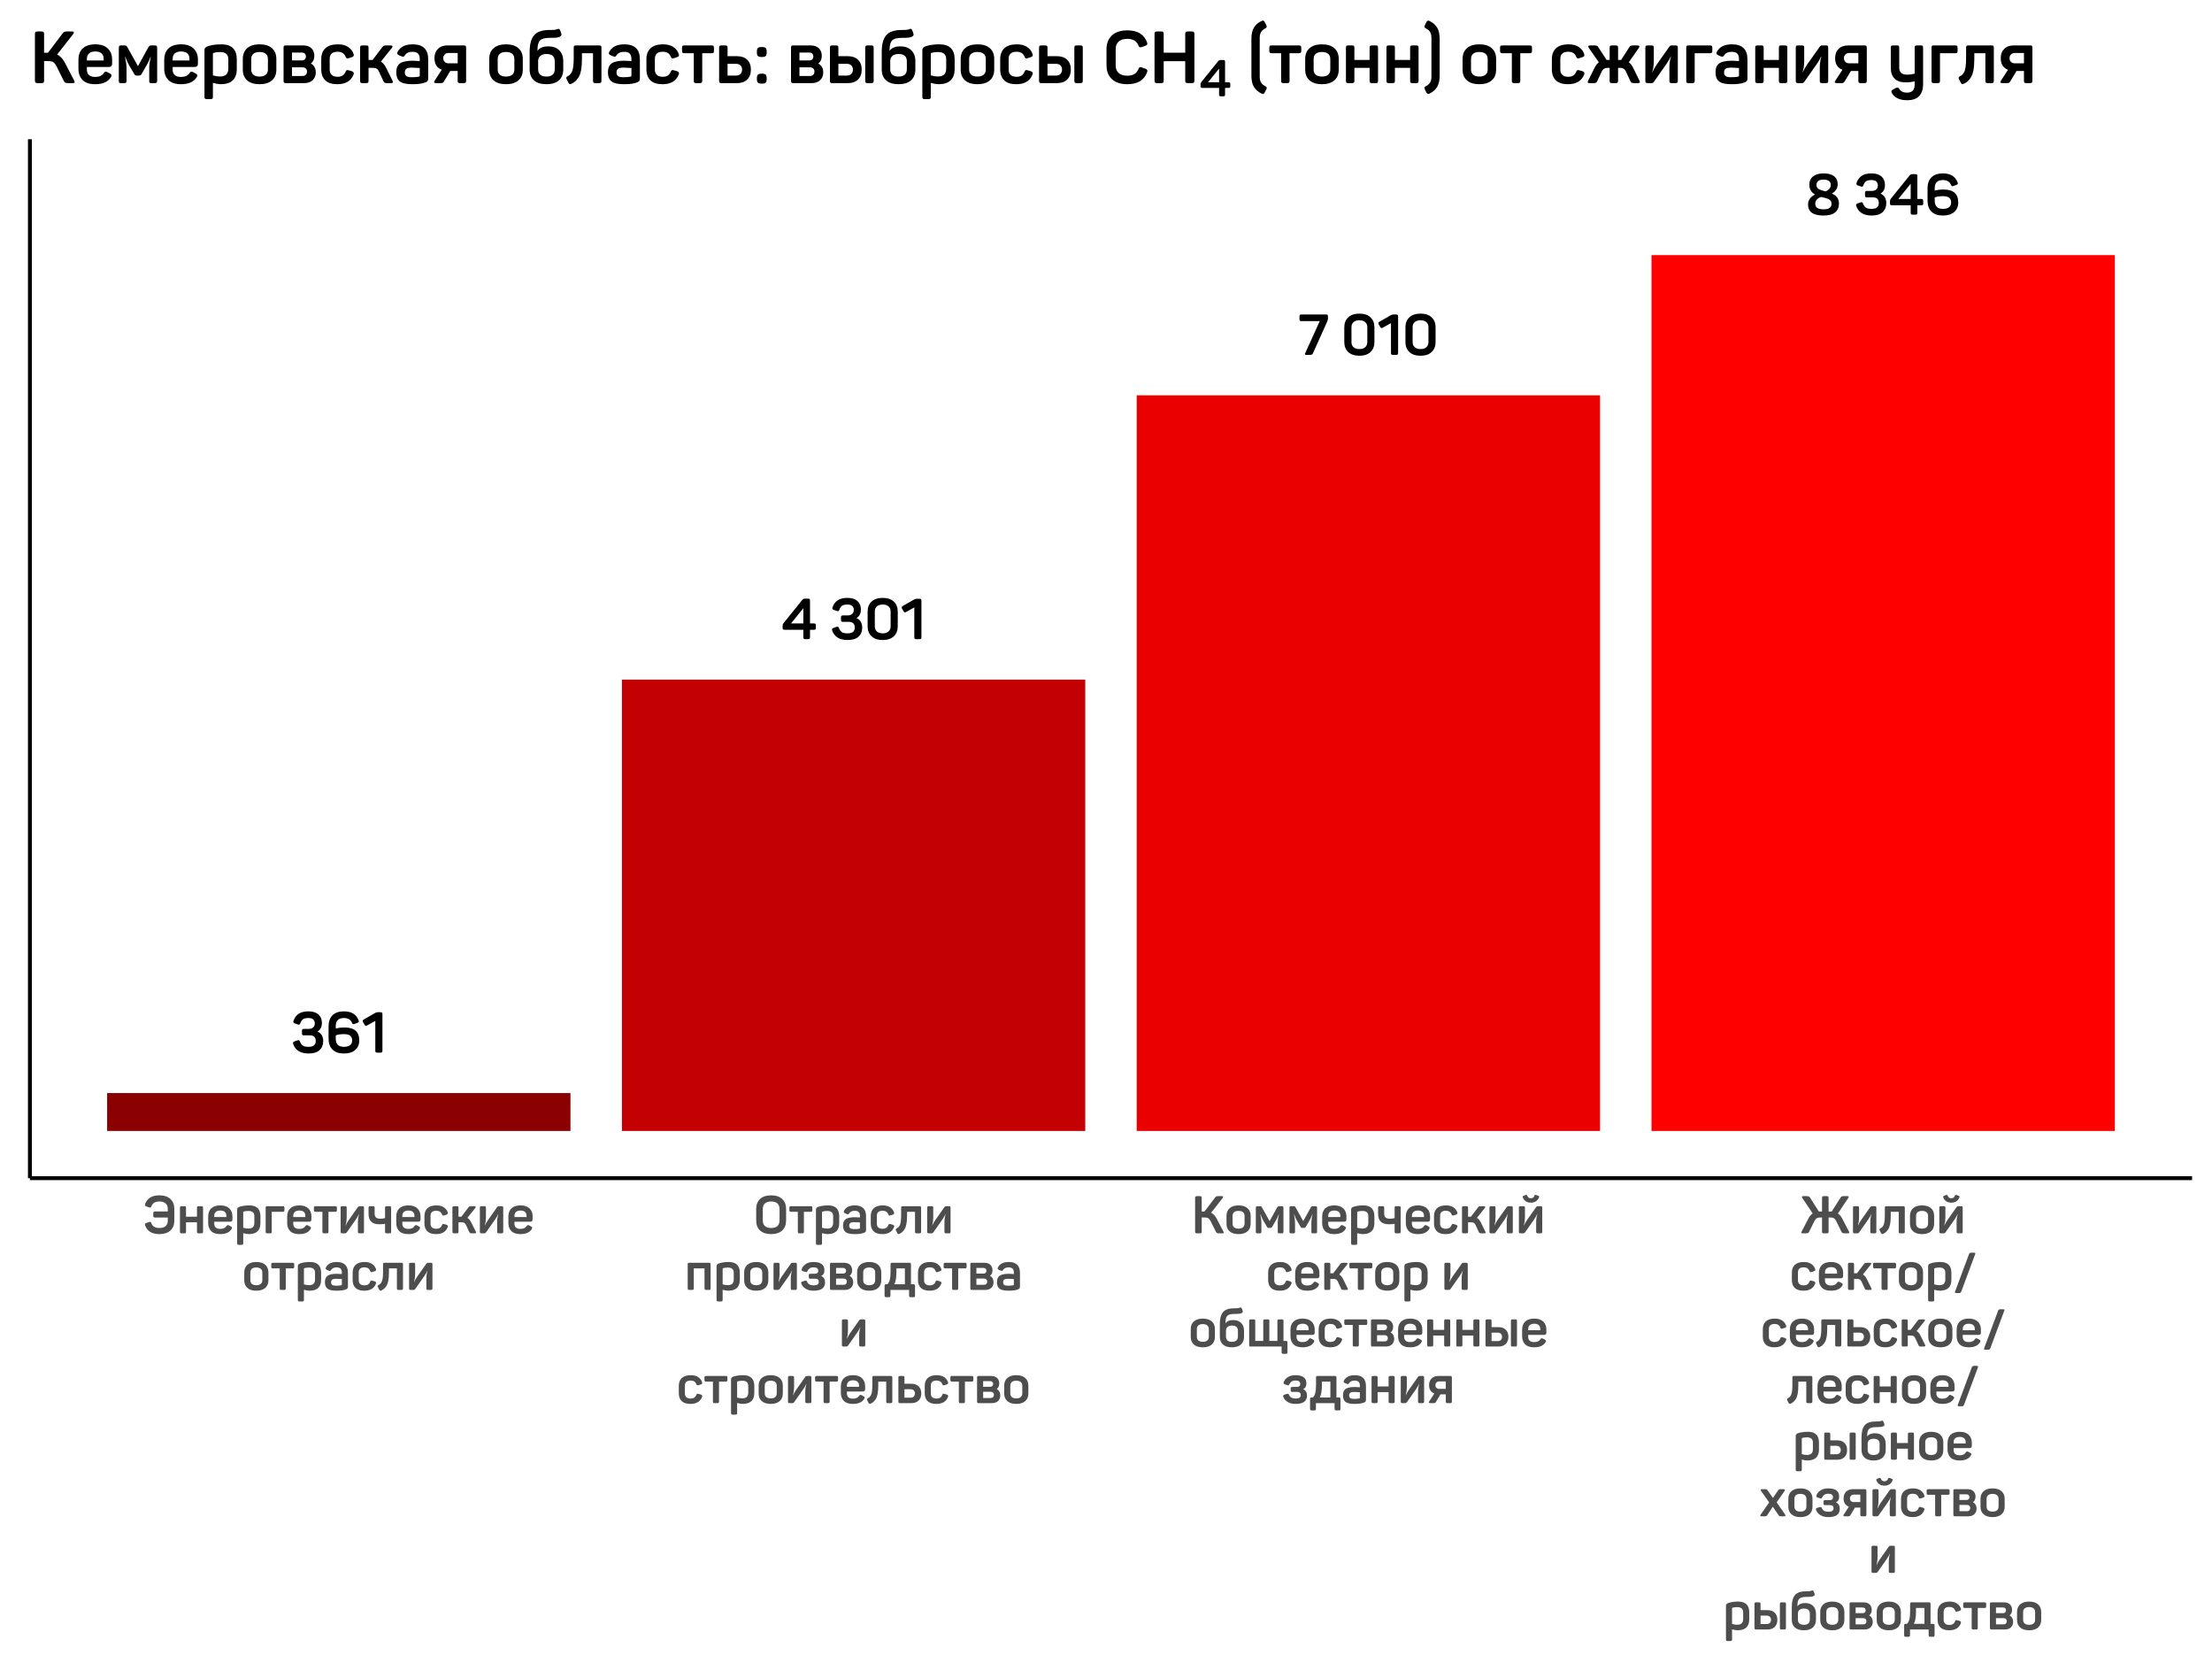 <?xml version="1.0" encoding="UTF-8"?>
<svg xmlns="http://www.w3.org/2000/svg" xmlns:xlink="http://www.w3.org/1999/xlink" width="608pt" height="457pt" viewBox="0 0 608 457" version="1.1">
<defs>
<g>
<symbol overflow="visible" id="glyph0-0">
<path style="stroke:none;" d="M 9.641 -0.531 C 9.637 -0.332 9.598 -0.195 9.523 -0.117 C 9.441 -0.039 9.305 0 9.109 0 L 1.707 0 C 1.504 0 1.367 -0.039 1.289 -0.117 C 1.211 -0.195 1.172 -0.332 1.172 -0.531 L 1.172 -10.578 C 1.172 -10.773 1.211 -10.914 1.289 -10.992 C 1.367 -11.07 1.504 -11.109 1.707 -11.109 L 9.109 -11.109 C 9.305 -11.109 9.441 -11.07 9.523 -10.992 C 9.598 -10.914 9.637 -10.773 9.641 -10.578 Z M 3.129 -9.281 L 3.129 -1.832 L 7.684 -1.832 L 7.684 -9.281 Z M 3.129 -9.281 "/>
</symbol>
<symbol overflow="visible" id="glyph0-1">
<path style="stroke:none;" d="M 8.559 -8.168 C 8.555 -7.062 8.148 -6.273 7.34 -5.805 C 8.391 -5.324 8.918 -4.441 8.922 -3.16 C 8.918 -2.113 8.578 -1.289 7.902 -0.68 C 7.223 -0.07 6.223 0.234 4.898 0.234 C 2.688 0.234 1.273 -0.641 0.656 -2.395 C 0.539 -2.727 0.652 -2.957 1 -3.082 L 1.848 -3.379 C 2.031 -3.438 2.172 -3.445 2.27 -3.402 C 2.359 -3.352 2.449 -3.234 2.535 -3.051 C 2.719 -2.539 2.98 -2.168 3.316 -1.941 C 3.652 -1.707 4.18 -1.594 4.898 -1.598 C 6.211 -1.594 6.867 -2.125 6.871 -3.191 C 6.867 -4.234 6.324 -4.758 5.242 -4.758 L 3.613 -4.758 C 3.414 -4.758 3.277 -4.793 3.199 -4.867 C 3.121 -4.938 3.082 -5.078 3.082 -5.289 L 3.082 -5.992 C 3.082 -6.188 3.121 -6.324 3.199 -6.406 C 3.277 -6.484 3.414 -6.527 3.613 -6.527 L 4.961 -6.527 C 5.457 -6.527 5.855 -6.66 6.156 -6.926 C 6.453 -7.191 6.602 -7.547 6.605 -7.996 C 6.602 -9.008 6.02 -9.516 4.852 -9.516 C 4.172 -9.516 3.676 -9.402 3.371 -9.184 C 3.059 -8.961 2.812 -8.594 2.629 -8.074 C 2.555 -7.887 2.473 -7.77 2.379 -7.723 C 2.285 -7.676 2.137 -7.684 1.941 -7.746 L 1.094 -8.043 C 0.746 -8.164 0.633 -8.395 0.75 -8.73 C 1.051 -9.605 1.527 -10.258 2.188 -10.695 C 2.844 -11.125 3.742 -11.344 4.883 -11.344 C 6.047 -11.344 6.953 -11.062 7.598 -10.5 C 8.234 -9.938 8.555 -9.16 8.559 -8.168 Z M 8.559 -8.168 "/>
</symbol>
<symbol overflow="visible" id="glyph0-2">
<path style="stroke:none;" d="M 2.77 -6.621 C 3.508 -6.816 4.312 -6.914 5.18 -6.918 C 7.883 -6.914 9.234 -5.723 9.234 -3.348 C 9.234 -2.238 8.859 -1.367 8.113 -0.727 C 7.367 -0.086 6.336 0.234 5.023 0.234 C 3.652 0.234 2.605 -0.125 1.883 -0.844 C 1.156 -1.562 0.797 -2.562 0.797 -3.852 L 0.797 -7.262 C 0.797 -8.551 1.156 -9.555 1.883 -10.273 C 2.605 -10.984 3.652 -11.344 5.023 -11.344 C 7.094 -11.344 8.441 -10.52 9.062 -8.871 C 9.133 -8.684 9.145 -8.543 9.102 -8.449 C 9.051 -8.355 8.93 -8.266 8.73 -8.184 L 7.902 -7.887 C 7.711 -7.812 7.574 -7.797 7.488 -7.848 C 7.398 -7.891 7.312 -8.016 7.23 -8.215 C 6.863 -9.082 6.125 -9.516 5.023 -9.516 C 3.516 -9.516 2.766 -8.77 2.77 -7.277 Z M 2.77 -3.836 C 2.766 -2.34 3.516 -1.594 5.023 -1.598 C 5.75 -1.594 6.309 -1.742 6.695 -2.043 C 7.082 -2.336 7.277 -2.77 7.277 -3.348 C 7.277 -3.93 7.102 -4.367 6.75 -4.656 C 6.398 -4.941 5.828 -5.086 5.039 -5.086 C 4.004 -5.086 3.246 -4.965 2.77 -4.727 Z M 2.77 -3.836 "/>
</symbol>
<symbol overflow="visible" id="glyph0-3">
<path style="stroke:none;" d="M 5.148 -11.109 C 5.344 -11.109 5.48 -11.07 5.562 -10.992 C 5.637 -10.914 5.676 -10.773 5.68 -10.578 L 5.68 -0.531 C 5.676 -0.332 5.637 -0.195 5.562 -0.117 C 5.48 -0.039 5.344 0 5.148 0 L 4.258 0 C 4.059 0 3.918 -0.039 3.84 -0.117 C 3.758 -0.195 3.719 -0.332 3.723 -0.531 L 3.723 -8.73 L 1.535 -7.512 C 1.324 -7.395 1.16 -7.355 1.047 -7.395 C 0.93 -7.43 0.824 -7.535 0.734 -7.715 L 0.344 -8.418 C 0.258 -8.594 0.234 -8.73 0.273 -8.832 C 0.309 -8.93 0.414 -9.035 0.594 -9.141 L 3.645 -10.891 C 3.887 -11.035 4.137 -11.109 4.398 -11.109 Z M 5.148 -11.109 "/>
</symbol>
<symbol overflow="visible" id="glyph0-4">
<path style="stroke:none;" d="M 8.953 -4.32 C 9.148 -4.316 9.285 -4.277 9.367 -4.203 C 9.441 -4.121 9.48 -3.984 9.484 -3.785 L 9.484 -3.113 C 9.48 -2.91 9.445 -2.773 9.375 -2.699 C 9.301 -2.617 9.16 -2.578 8.953 -2.582 L 7.871 -2.582 L 7.871 -0.531 C 7.867 -0.332 7.828 -0.195 7.754 -0.117 C 7.672 -0.039 7.535 0 7.34 0 L 6.574 0 C 6.371 0 6.23 -0.039 6.156 -0.117 C 6.074 -0.195 6.035 -0.332 6.039 -0.531 L 6.039 -2.582 L 0.875 -2.582 C 0.672 -2.578 0.535 -2.617 0.461 -2.699 C 0.379 -2.773 0.34 -2.91 0.344 -3.113 L 0.344 -3.676 C 0.34 -3.934 0.402 -4.148 0.531 -4.32 L 5.727 -10.766 C 5.93 -11.012 6.184 -11.137 6.48 -11.141 L 7.34 -11.141 C 7.535 -11.137 7.672 -11.102 7.754 -11.031 C 7.828 -10.957 7.867 -10.816 7.871 -10.609 L 7.871 -4.32 Z M 6.039 -8.512 L 2.645 -4.32 L 6.039 -4.32 Z M 6.039 -8.512 "/>
</symbol>
<symbol overflow="visible" id="glyph0-5">
<path style="stroke:none;" d=""/>
</symbol>
<symbol overflow="visible" id="glyph0-6">
<path style="stroke:none;" d="M 0.812 -7.574 C 0.809 -8.73 1.172 -9.648 1.906 -10.328 C 2.633 -11.004 3.652 -11.344 4.961 -11.344 C 6.262 -11.344 7.277 -11.004 8.004 -10.328 C 8.73 -9.648 9.094 -8.73 9.094 -7.574 L 9.094 -3.551 C 9.094 -2.383 8.73 -1.457 8.004 -0.781 C 7.277 -0.102 6.262 0.234 4.961 0.234 C 3.652 0.234 2.633 -0.102 1.906 -0.781 C 1.172 -1.457 0.809 -2.383 0.812 -3.551 Z M 7.137 -7.574 C 7.137 -8.188 6.945 -8.664 6.562 -9.004 C 6.18 -9.344 5.645 -9.516 4.961 -9.516 C 4.27 -9.516 3.734 -9.344 3.355 -9.004 C 2.973 -8.664 2.781 -8.188 2.785 -7.574 L 2.785 -3.551 C 2.781 -2.934 2.973 -2.453 3.355 -2.113 C 3.734 -1.766 4.27 -1.594 4.961 -1.598 C 5.645 -1.594 6.18 -1.766 6.562 -2.113 C 6.945 -2.453 7.137 -2.934 7.137 -3.551 Z M 7.137 -7.574 "/>
</symbol>
<symbol overflow="visible" id="glyph0-7">
<path style="stroke:none;" d="M 7.652 -11.109 C 7.848 -11.109 7.984 -11.07 8.066 -10.992 C 8.141 -10.914 8.18 -10.773 8.184 -10.578 L 8.184 -10.031 C 8.18 -9.789 8.129 -9.539 8.027 -9.281 L 4.07 -0.469 C 3.984 -0.27 3.883 -0.141 3.762 -0.086 C 3.641 -0.027 3.414 0 3.082 0 L 2.223 0 C 1.875 0 1.789 -0.176 1.957 -0.531 L 5.93 -9.281 L 0.891 -9.281 C 0.691 -9.281 0.551 -9.32 0.477 -9.398 C 0.395 -9.477 0.355 -9.613 0.359 -9.812 L 0.359 -10.578 C 0.355 -10.773 0.395 -10.914 0.477 -10.992 C 0.551 -11.07 0.691 -11.109 0.891 -11.109 Z M 7.652 -11.109 "/>
</symbol>
<symbol overflow="visible" id="glyph0-8">
<path style="stroke:none;" d="M 1.016 -8.215 C 1.012 -9.207 1.355 -9.977 2.047 -10.523 C 2.734 -11.07 3.688 -11.344 4.898 -11.344 C 6.172 -11.344 7.141 -11.086 7.809 -10.578 C 8.473 -10.062 8.805 -9.328 8.809 -8.371 C 8.805 -7.273 8.273 -6.422 7.215 -5.82 C 7.816 -5.547 8.293 -5.195 8.637 -4.766 C 8.98 -4.328 9.152 -3.754 9.156 -3.035 C 9.152 -2.023 8.809 -1.223 8.121 -0.641 C 7.434 -0.055 6.359 0.234 4.898 0.234 C 2.07 0.234 0.656 -0.77 0.656 -2.785 C 0.656 -3.973 1.293 -4.891 2.566 -5.539 C 1.531 -6.133 1.012 -7.027 1.016 -8.215 Z M 6.902 -8.184 C 6.902 -8.66 6.727 -9.023 6.375 -9.27 C 6.023 -9.516 5.535 -9.637 4.914 -9.641 C 3.629 -9.637 2.988 -9.152 2.988 -8.184 C 2.988 -7.711 3.141 -7.363 3.449 -7.145 C 3.758 -6.918 4.23 -6.723 4.867 -6.559 L 5.492 -6.402 C 6.43 -6.797 6.902 -7.391 6.902 -8.184 Z M 7.105 -3.004 C 7.102 -3.148 7.09 -3.285 7.066 -3.41 C 7.039 -3.535 6.984 -3.645 6.91 -3.746 C 6.828 -3.844 6.762 -3.934 6.707 -4.008 C 6.648 -4.078 6.547 -4.148 6.406 -4.219 C 6.262 -4.285 6.148 -4.34 6.062 -4.383 C 5.973 -4.422 5.832 -4.469 5.641 -4.523 C 5.445 -4.574 5.301 -4.613 5.211 -4.641 C 5.113 -4.664 4.949 -4.703 4.719 -4.758 C 4.48 -4.809 4.316 -4.844 4.227 -4.867 C 3.168 -4.5 2.641 -3.875 2.645 -2.988 C 2.641 -1.977 3.398 -1.469 4.914 -1.473 C 5.703 -1.469 6.266 -1.602 6.602 -1.863 C 6.934 -2.121 7.102 -2.5 7.105 -3.004 Z M 7.105 -3.004 "/>
</symbol>
<symbol overflow="visible" id="glyph1-0">
<path style="stroke:none;" d="M 8.871 -0.488 C 8.871 -0.301 8.832 -0.176 8.762 -0.105 C 8.688 -0.035 8.562 0 8.379 0 L 1.57 0 C 1.387 0 1.258 -0.035 1.188 -0.105 C 1.113 -0.176 1.078 -0.301 1.078 -0.488 L 1.078 -9.734 C 1.078 -9.914 1.113 -10.043 1.188 -10.113 C 1.258 -10.184 1.387 -10.219 1.57 -10.223 L 8.379 -10.223 C 8.562 -10.219 8.688 -10.184 8.762 -10.113 C 8.832 -10.043 8.871 -9.914 8.871 -9.734 Z M 2.879 -8.539 L 2.879 -1.684 L 7.07 -1.684 L 7.07 -8.539 Z M 2.879 -8.539 "/>
</symbol>
<symbol overflow="visible" id="glyph1-1">
<path style="stroke:none;" d="M 0.531 -8.035 C 1.098 -9.637 2.41 -10.441 4.465 -10.441 C 5.77 -10.441 6.777 -10.105 7.492 -9.438 C 8.207 -8.77 8.566 -7.855 8.566 -6.695 L 8.566 -3.527 C 8.566 -2.363 8.207 -1.449 7.492 -0.785 C 6.777 -0.121 5.77 0.211 4.465 0.215 C 2.41 0.211 1.098 -0.594 0.531 -2.203 C 0.414 -2.508 0.516 -2.719 0.836 -2.836 L 1.629 -3.109 C 1.926 -3.223 2.129 -3.121 2.246 -2.809 C 2.559 -1.91 3.301 -1.465 4.465 -1.469 C 5.203 -1.465 5.77 -1.641 6.172 -1.992 C 6.566 -2.344 6.766 -2.848 6.77 -3.512 L 6.77 -4.336 L 3.27 -4.336 C 3.086 -4.336 2.957 -4.371 2.887 -4.441 C 2.812 -4.512 2.777 -4.637 2.777 -4.824 L 2.777 -5.531 C 2.777 -5.711 2.812 -5.836 2.887 -5.91 C 2.957 -5.98 3.086 -6.016 3.27 -6.02 L 6.77 -6.02 L 6.77 -6.711 C 6.766 -7.367 6.566 -7.875 6.172 -8.227 C 5.77 -8.578 5.203 -8.754 4.465 -8.754 C 3.309 -8.754 2.574 -8.312 2.262 -7.43 C 2.191 -7.258 2.113 -7.148 2.031 -7.105 C 1.941 -7.062 1.809 -7.07 1.629 -7.129 L 0.848 -7.402 C 0.531 -7.512 0.426 -7.723 0.531 -8.035 Z M 0.531 -8.035 "/>
</symbol>
<symbol overflow="visible" id="glyph1-2">
<path style="stroke:none;" d="M 6.754 -7.461 C 6.914 -7.457 7.027 -7.426 7.094 -7.367 C 7.152 -7.301 7.184 -7.188 7.188 -7.027 L 7.188 -0.445 C 7.184 -0.281 7.152 -0.164 7.094 -0.102 C 7.027 -0.031 6.914 0 6.754 0 L 5.961 0 C 5.797 0 5.684 -0.031 5.617 -0.102 C 5.547 -0.164 5.512 -0.281 5.516 -0.445 L 5.516 -3.023 L 2.504 -3.023 L 2.504 -0.445 C 2.5 -0.281 2.469 -0.164 2.402 -0.102 C 2.336 -0.031 2.219 0 2.059 0 L 1.266 0 C 1.102 0 0.988 -0.031 0.93 -0.102 C 0.863 -0.164 0.832 -0.281 0.836 -0.445 L 0.836 -7.027 C 0.832 -7.188 0.863 -7.301 0.93 -7.367 C 0.988 -7.426 1.102 -7.457 1.266 -7.461 L 2.059 -7.461 C 2.219 -7.457 2.336 -7.426 2.402 -7.367 C 2.469 -7.301 2.5 -7.188 2.504 -7.027 L 2.504 -4.578 L 5.516 -4.578 L 5.516 -7.027 C 5.512 -7.188 5.547 -7.301 5.617 -7.367 C 5.684 -7.426 5.797 -7.457 5.961 -7.461 Z M 6.754 -7.461 "/>
</symbol>
<symbol overflow="visible" id="glyph1-3">
<path style="stroke:none;" d="M 0.574 -4.566 C 0.574 -5.57 0.859 -6.34 1.43 -6.875 C 2 -7.406 2.828 -7.676 3.918 -7.676 C 5.008 -7.676 5.836 -7.395 6.398 -6.84 C 6.961 -6.277 7.242 -5.562 7.242 -4.695 L 7.242 -3.816 C 7.242 -3.398 7.023 -3.191 6.594 -3.195 L 2.246 -3.195 L 2.246 -2.664 C 2.242 -2.191 2.387 -1.832 2.672 -1.59 C 2.953 -1.34 3.355 -1.219 3.887 -1.223 C 4.691 -1.219 5.258 -1.473 5.586 -1.988 C 5.699 -2.145 5.809 -2.238 5.91 -2.266 C 6.008 -2.289 6.145 -2.254 6.32 -2.16 L 6.824 -1.887 C 7.148 -1.73 7.207 -1.488 7 -1.168 C 6.43 -0.246 5.391 0.211 3.887 0.215 C 2.762 0.211 1.93 -0.062 1.387 -0.617 C 0.844 -1.172 0.574 -1.922 0.574 -2.867 Z M 5.574 -4.797 C 5.57 -5.262 5.434 -5.625 5.156 -5.883 C 4.875 -6.137 4.461 -6.262 3.918 -6.266 C 3.375 -6.262 2.961 -6.137 2.676 -5.883 C 2.387 -5.625 2.242 -5.262 2.246 -4.797 L 2.246 -4.477 L 5.574 -4.477 Z M 5.574 -4.797 "/>
</symbol>
<symbol overflow="visible" id="glyph1-4">
<path style="stroke:none;" d="M 1.367 -7.258 C 2.121 -7.535 3.055 -7.676 4.16 -7.676 C 5.176 -7.676 5.934 -7.426 6.441 -6.926 C 6.941 -6.426 7.195 -5.703 7.199 -4.766 L 7.199 -2.793 C 7.195 -0.789 6.125 0.211 3.988 0.215 C 3.641 0.211 3.137 0.129 2.477 -0.043 L 2.477 2.723 C 2.473 2.883 2.441 2.996 2.383 3.066 C 2.316 3.129 2.203 3.164 2.043 3.168 L 1.254 3.168 C 1.09 3.164 0.973 3.129 0.906 3.066 C 0.836 2.996 0.801 2.883 0.805 2.723 L 0.805 -6.438 C 0.801 -6.664 0.84 -6.832 0.914 -6.945 C 0.984 -7.055 1.133 -7.16 1.367 -7.258 Z M 5.531 -4.723 C 5.531 -5.672 4.992 -6.145 3.918 -6.148 C 3.426 -6.145 2.992 -6.094 2.621 -5.992 C 2.52 -5.949 2.473 -5.887 2.477 -5.805 L 2.477 -1.527 C 3.031 -1.379 3.496 -1.305 3.875 -1.309 C 4.977 -1.305 5.531 -1.82 5.531 -2.852 Z M 5.531 -4.723 "/>
</symbol>
<symbol overflow="visible" id="glyph1-5">
<path style="stroke:none;" d="M 5.543 -7.461 C 5.707 -7.457 5.82 -7.426 5.891 -7.367 C 5.953 -7.301 5.988 -7.188 5.992 -7.027 L 5.992 -6.363 C 5.988 -6.199 5.953 -6.082 5.891 -6.02 C 5.82 -5.949 5.707 -5.918 5.543 -5.918 L 2.504 -5.918 L 2.504 -0.445 C 2.5 -0.281 2.469 -0.164 2.402 -0.102 C 2.336 -0.031 2.219 0 2.059 0 L 1.266 0 C 1.102 0 0.988 -0.031 0.93 -0.102 C 0.863 -0.164 0.832 -0.281 0.836 -0.445 L 0.836 -7.027 C 0.832 -7.188 0.863 -7.301 0.93 -7.367 C 0.988 -7.426 1.102 -7.457 1.266 -7.461 Z M 5.543 -7.461 "/>
</symbol>
<symbol overflow="visible" id="glyph1-6">
<path style="stroke:none;" d="M 6.062 -7.461 C 6.223 -7.457 6.336 -7.426 6.406 -7.367 C 6.469 -7.301 6.504 -7.188 6.508 -7.027 L 6.508 -6.363 C 6.504 -6.199 6.469 -6.082 6.406 -6.02 C 6.336 -5.949 6.223 -5.918 6.062 -5.918 L 4.191 -5.918 L 4.191 -0.445 C 4.188 -0.281 4.156 -0.164 4.09 -0.102 C 4.02 -0.031 3.902 0 3.742 0 L 2.965 0 C 2.801 0 2.684 -0.031 2.621 -0.102 C 2.551 -0.164 2.52 -0.281 2.52 -0.445 L 2.52 -5.918 L 0.633 -5.918 C 0.469 -5.918 0.352 -5.949 0.289 -6.02 C 0.219 -6.082 0.188 -6.199 0.188 -6.363 L 0.188 -7.027 C 0.188 -7.188 0.219 -7.301 0.289 -7.367 C 0.352 -7.426 0.469 -7.457 0.633 -7.461 Z M 6.062 -7.461 "/>
</symbol>
<symbol overflow="visible" id="glyph1-7">
<path style="stroke:none;" d="M 2.059 -7.461 C 2.219 -7.457 2.336 -7.426 2.402 -7.367 C 2.469 -7.301 2.5 -7.188 2.504 -7.027 L 2.504 -4.277 C 2.5 -3.594 2.402 -2.891 2.203 -2.176 L 2.246 -2.176 C 2.434 -2.633 2.703 -3.117 3.055 -3.629 L 5.602 -7.242 C 5.707 -7.387 5.852 -7.457 6.035 -7.461 L 6.824 -7.461 C 6.984 -7.457 7.098 -7.426 7.164 -7.367 C 7.223 -7.301 7.254 -7.188 7.258 -7.027 L 7.258 -0.445 C 7.254 -0.281 7.223 -0.164 7.164 -0.102 C 7.098 -0.031 6.984 0 6.824 0 L 6.035 0 C 5.871 0 5.754 -0.031 5.688 -0.102 C 5.617 -0.164 5.582 -0.281 5.586 -0.445 L 5.586 -3.152 C 5.582 -3.824 5.688 -4.527 5.902 -5.27 L 5.859 -5.27 C 5.703 -4.891 5.426 -4.406 5.027 -3.816 L 2.504 -0.23 C 2.387 -0.074 2.238 0 2.059 0 L 1.266 0 C 1.102 0 0.988 -0.031 0.93 -0.102 C 0.863 -0.164 0.832 -0.281 0.836 -0.445 L 0.836 -7.027 C 0.832 -7.188 0.863 -7.301 0.93 -7.367 C 0.988 -7.426 1.102 -7.457 1.266 -7.461 Z M 2.059 -7.461 "/>
</symbol>
<symbol overflow="visible" id="glyph1-8">
<path style="stroke:none;" d="M 0.418 -7.027 C 0.414 -7.188 0.449 -7.301 0.52 -7.367 C 0.586 -7.426 0.699 -7.457 0.863 -7.461 L 1.641 -7.461 C 1.805 -7.457 1.918 -7.426 1.988 -7.367 C 2.051 -7.301 2.086 -7.188 2.09 -7.027 L 2.09 -5.387 C 2.086 -4.473 2.59 -4.02 3.602 -4.02 C 4.23 -4.02 4.68 -4.086 4.953 -4.219 L 4.953 -7.027 C 4.949 -7.188 4.984 -7.301 5.055 -7.367 C 5.121 -7.426 5.234 -7.457 5.398 -7.461 L 6.176 -7.461 C 6.34 -7.457 6.453 -7.426 6.523 -7.367 C 6.586 -7.301 6.621 -7.188 6.625 -7.027 L 6.625 -0.445 C 6.621 -0.281 6.586 -0.164 6.523 -0.102 C 6.453 -0.031 6.34 0 6.176 0 L 5.398 0 C 5.234 0 5.121 -0.031 5.055 -0.102 C 4.984 -0.164 4.949 -0.281 4.953 -0.445 L 4.953 -2.648 C 4.738 -2.543 4.211 -2.488 3.371 -2.492 C 1.398 -2.488 0.414 -3.441 0.418 -5.344 Z M 0.418 -7.027 "/>
</symbol>
<symbol overflow="visible" id="glyph1-9">
<path style="stroke:none;" d="M 0.59 -4.723 C 0.586 -5.66 0.863 -6.387 1.418 -6.902 C 1.969 -7.418 2.797 -7.676 3.902 -7.676 C 4.715 -7.676 5.383 -7.5 5.91 -7.156 C 6.43 -6.805 6.789 -6.352 6.984 -5.789 C 7.039 -5.605 7.043 -5.469 6.996 -5.379 C 6.949 -5.285 6.84 -5.203 6.668 -5.141 L 6.035 -4.938 C 5.859 -4.871 5.727 -4.863 5.637 -4.91 C 5.543 -4.957 5.461 -5.066 5.398 -5.242 C 5.148 -5.883 4.629 -6.203 3.832 -6.207 C 2.785 -6.203 2.262 -5.734 2.262 -4.797 L 2.262 -2.664 C 2.262 -2.211 2.395 -1.863 2.664 -1.621 C 2.93 -1.375 3.32 -1.254 3.832 -1.254 C 4.629 -1.254 5.148 -1.582 5.398 -2.246 C 5.461 -2.414 5.543 -2.52 5.637 -2.562 C 5.727 -2.598 5.859 -2.59 6.035 -2.535 L 6.68 -2.348 C 7.008 -2.219 7.109 -2.004 6.984 -1.699 C 6.484 -0.426 5.414 0.211 3.773 0.215 C 2.707 0.211 1.91 -0.043 1.383 -0.555 C 0.852 -1.066 0.586 -1.793 0.59 -2.734 Z M 0.59 -4.723 "/>
</symbol>
<symbol overflow="visible" id="glyph1-10">
<path style="stroke:none;" d="M 7.23 -0.531 C 7.324 -0.34 7.352 -0.203 7.312 -0.121 C 7.273 -0.039 7.148 0 6.941 0 L 6.223 0 C 5.973 0 5.801 -0.023 5.711 -0.07 C 5.617 -0.117 5.527 -0.227 5.441 -0.402 L 4.551 -2.32 C 4.434 -2.578 4.289 -2.758 4.117 -2.863 C 3.941 -2.969 3.707 -3.023 3.414 -3.023 L 2.504 -3.023 L 2.504 -0.461 C 2.5 -0.285 2.469 -0.164 2.402 -0.102 C 2.336 -0.031 2.211 0 2.031 0 L 1.297 0 C 1.109 0 0.988 -0.031 0.93 -0.102 C 0.863 -0.164 0.832 -0.285 0.836 -0.461 L 0.836 -7.012 C 0.832 -7.184 0.863 -7.301 0.93 -7.367 C 0.988 -7.426 1.109 -7.457 1.297 -7.461 L 2.031 -7.461 C 2.211 -7.457 2.336 -7.426 2.402 -7.367 C 2.469 -7.301 2.5 -7.184 2.504 -7.012 L 2.504 -4.578 L 3.297 -4.578 L 5.242 -7.129 C 5.344 -7.281 5.445 -7.375 5.551 -7.41 C 5.648 -7.441 5.836 -7.457 6.105 -7.461 L 6.812 -7.461 C 7.27 -7.457 7.363 -7.285 7.098 -6.941 L 4.938 -4.246 C 5.32 -4.055 5.668 -3.656 5.977 -3.055 Z M 7.23 -0.531 "/>
</symbol>
<symbol overflow="visible" id="glyph1-11">
<path style="stroke:none;" d="M 0.59 -4.797 C 0.586 -5.695 0.875 -6.398 1.453 -6.91 C 2.031 -7.418 2.848 -7.676 3.902 -7.676 C 4.965 -7.676 5.785 -7.418 6.363 -6.91 C 6.941 -6.398 7.23 -5.695 7.23 -4.797 L 7.23 -2.664 C 7.23 -1.758 6.941 -1.051 6.363 -0.547 C 5.785 -0.039 4.965 0.211 3.902 0.215 C 2.848 0.211 2.031 -0.039 1.453 -0.547 C 0.875 -1.051 0.586 -1.758 0.59 -2.664 Z M 5.559 -4.797 C 5.555 -5.234 5.41 -5.57 5.125 -5.809 C 4.836 -6.043 4.43 -6.164 3.902 -6.164 C 3.371 -6.164 2.965 -6.043 2.684 -5.809 C 2.402 -5.57 2.262 -5.234 2.262 -4.797 L 2.262 -2.664 C 2.262 -2.23 2.402 -1.895 2.684 -1.656 C 2.965 -1.414 3.371 -1.293 3.902 -1.297 C 4.43 -1.293 4.836 -1.414 5.125 -1.656 C 5.41 -1.895 5.555 -2.23 5.559 -2.664 Z M 5.559 -4.797 "/>
</symbol>
<symbol overflow="visible" id="glyph1-12">
<path style="stroke:none;" d="M 0.707 -6.176 C 1.223 -7.176 2.215 -7.676 3.688 -7.676 C 5.738 -7.676 6.766 -6.684 6.77 -4.707 L 6.77 -0.98 C 6.766 -0.727 6.73 -0.551 6.66 -0.445 C 6.586 -0.34 6.449 -0.242 6.25 -0.16 C 5.672 0.09 4.809 0.211 3.656 0.215 C 2.438 0.211 1.598 0.023 1.137 -0.352 C 0.676 -0.73 0.445 -1.316 0.445 -2.117 C 0.445 -2.969 0.695 -3.57 1.199 -3.914 C 1.703 -4.258 2.543 -4.43 3.715 -4.434 C 3.82 -4.43 4.281 -4.406 5.098 -4.363 L 5.098 -4.766 C 5.098 -5.234 4.984 -5.59 4.766 -5.832 C 4.539 -6.066 4.172 -6.188 3.656 -6.191 C 2.945 -6.188 2.441 -5.957 2.145 -5.5 C 2.039 -5.344 1.949 -5.254 1.879 -5.234 C 1.805 -5.207 1.688 -5.227 1.527 -5.285 L 0.949 -5.531 C 0.633 -5.672 0.551 -5.887 0.707 -6.176 Z M 5.098 -2.996 C 4.09 -3.039 3.566 -3.062 3.527 -3.066 C 3.008 -3.062 2.645 -2.988 2.445 -2.836 C 2.242 -2.68 2.145 -2.445 2.145 -2.133 C 2.145 -1.805 2.238 -1.559 2.426 -1.402 C 2.613 -1.242 2.969 -1.164 3.5 -1.168 C 4.109 -1.164 4.59 -1.203 4.938 -1.281 C 5.043 -1.316 5.098 -1.383 5.098 -1.484 Z M 5.098 -2.996 "/>
</symbol>
<symbol overflow="visible" id="glyph1-13">
<path style="stroke:none;" d="M 6.539 -7.461 C 6.699 -7.457 6.812 -7.426 6.883 -7.367 C 6.949 -7.301 6.984 -7.188 6.984 -7.027 L 6.984 -0.445 C 6.984 -0.281 6.949 -0.164 6.883 -0.102 C 6.812 -0.031 6.699 0 6.539 0 L 5.762 0 C 5.594 0 5.48 -0.031 5.414 -0.102 C 5.344 -0.164 5.309 -0.281 5.312 -0.445 L 5.312 -5.918 L 3.125 -5.918 L 3.125 -4.781 C 3.121 -3.914 3.062 -3.172 2.949 -2.562 C 2.832 -1.945 2.66 -1.465 2.434 -1.113 C 2.199 -0.762 1.98 -0.496 1.77 -0.324 C 1.559 -0.145 1.297 0.012 0.992 0.16 C 0.75 0.262 0.57 0.188 0.445 -0.07 L 0.07 -0.82 C -0.043 -1.039 0.016 -1.211 0.246 -1.34 C 0.426 -1.434 0.57 -1.527 0.684 -1.621 C 0.789 -1.711 0.914 -1.875 1.062 -2.109 C 1.203 -2.344 1.312 -2.691 1.387 -3.16 C 1.457 -3.621 1.492 -4.195 1.496 -4.883 L 1.496 -7.027 C 1.492 -7.188 1.527 -7.301 1.598 -7.367 C 1.664 -7.426 1.781 -7.457 1.945 -7.461 Z M 6.539 -7.461 "/>
</symbol>
<symbol overflow="visible" id="glyph1-14">
<path style="stroke:none;" d="M 0.707 -6.68 C 0.703 -7.852 1.059 -8.77 1.777 -9.438 C 2.488 -10.105 3.504 -10.441 4.824 -10.441 C 6.125 -10.441 7.137 -10.105 7.855 -9.438 C 8.57 -8.77 8.93 -7.852 8.93 -6.68 L 8.93 -3.543 C 8.93 -2.367 8.57 -1.449 7.855 -0.785 C 7.137 -0.121 6.125 0.211 4.824 0.215 C 3.504 0.211 2.488 -0.121 1.777 -0.785 C 1.059 -1.449 0.703 -2.367 0.707 -3.543 Z M 7.129 -6.695 C 7.125 -7.355 6.926 -7.863 6.531 -8.223 C 6.129 -8.574 5.559 -8.754 4.824 -8.754 C 4.082 -8.754 3.516 -8.578 3.117 -8.227 C 2.719 -7.875 2.52 -7.363 2.52 -6.695 L 2.52 -3.527 C 2.52 -2.855 2.719 -2.344 3.117 -1.992 C 3.516 -1.641 4.082 -1.465 4.824 -1.469 C 5.559 -1.465 6.129 -1.641 6.531 -2 C 6.926 -2.352 7.125 -2.863 7.129 -3.527 Z M 7.129 -6.695 "/>
</symbol>
<symbol overflow="visible" id="glyph1-15">
<path style="stroke:none;" d="M 6.68 -7.461 C 6.852 -7.457 6.969 -7.426 7.035 -7.367 C 7.094 -7.301 7.125 -7.188 7.129 -7.027 L 7.129 -0.445 C 7.125 -0.281 7.094 -0.164 7.035 -0.102 C 6.969 -0.031 6.852 0 6.68 0 L 5.902 0 C 5.738 0 5.625 -0.031 5.559 -0.102 C 5.488 -0.164 5.453 -0.281 5.457 -0.445 L 5.457 -5.918 L 2.504 -5.918 L 2.504 -0.445 C 2.5 -0.281 2.469 -0.164 2.402 -0.102 C 2.336 -0.031 2.219 0 2.059 0 L 1.266 0 C 1.102 0 0.988 -0.031 0.93 -0.102 C 0.863 -0.164 0.832 -0.281 0.836 -0.445 L 0.836 -7.027 C 0.832 -7.188 0.863 -7.301 0.93 -7.367 C 0.988 -7.426 1.102 -7.457 1.266 -7.461 Z M 6.68 -7.461 "/>
</symbol>
<symbol overflow="visible" id="glyph1-16">
<path style="stroke:none;" d="M 0.52 -5.805 C 0.688 -6.301 1.051 -6.738 1.605 -7.113 C 2.156 -7.488 2.867 -7.676 3.742 -7.676 C 5.738 -7.676 6.738 -6.922 6.738 -5.414 C 6.738 -4.625 6.453 -4.113 5.891 -3.887 L 5.891 -3.816 C 6.566 -3.523 6.906 -2.938 6.91 -2.059 C 6.906 -0.543 5.867 0.211 3.789 0.215 C 2.883 0.211 2.148 0.035 1.59 -0.324 C 1.027 -0.68 0.633 -1.133 0.402 -1.684 C 0.266 -2.016 0.371 -2.234 0.719 -2.332 L 1.355 -2.52 C 1.535 -2.574 1.672 -2.582 1.758 -2.547 C 1.844 -2.508 1.918 -2.402 1.988 -2.23 C 2.262 -1.578 2.867 -1.254 3.801 -1.254 C 4.73 -1.254 5.195 -1.578 5.199 -2.23 C 5.195 -2.5 5.117 -2.711 4.961 -2.859 C 4.801 -3.008 4.566 -3.082 4.262 -3.082 L 2.879 -3.082 C 2.715 -3.082 2.602 -3.113 2.535 -3.18 C 2.465 -3.246 2.43 -3.363 2.434 -3.527 L 2.434 -4.004 C 2.43 -4.172 2.465 -4.289 2.535 -4.355 C 2.602 -4.414 2.715 -4.445 2.879 -4.449 L 4.148 -4.449 C 4.426 -4.445 4.645 -4.516 4.809 -4.656 C 4.969 -4.793 5.051 -4.988 5.055 -5.242 C 5.051 -5.883 4.613 -6.203 3.742 -6.207 C 3.301 -6.203 2.945 -6.109 2.672 -5.918 C 2.398 -5.723 2.207 -5.5 2.102 -5.258 C 2.031 -5.078 1.953 -4.969 1.863 -4.93 C 1.77 -4.883 1.637 -4.891 1.469 -4.953 L 0.82 -5.156 C 0.5 -5.258 0.398 -5.473 0.52 -5.805 Z M 0.52 -5.805 "/>
</symbol>
<symbol overflow="visible" id="glyph1-17">
<path style="stroke:none;" d="M 6.926 -5.398 C 6.926 -4.723 6.695 -4.219 6.234 -3.887 C 6.887 -3.512 7.211 -2.922 7.215 -2.117 C 7.211 -1.469 7.004 -0.957 6.594 -0.574 C 6.18 -0.191 5.625 0 4.926 0 L 1.281 0 C 1.105 0 0.988 -0.031 0.93 -0.102 C 0.863 -0.164 0.832 -0.281 0.836 -0.445 L 0.836 -7.012 C 0.832 -7.184 0.863 -7.301 0.93 -7.367 C 0.988 -7.426 1.105 -7.457 1.281 -7.461 L 4.723 -7.461 C 5.422 -7.457 5.961 -7.27 6.348 -6.898 C 6.73 -6.52 6.926 -6.02 6.926 -5.398 Z M 4.449 -4.492 C 4.695 -4.488 4.895 -4.559 5.039 -4.707 C 5.184 -4.848 5.254 -5.035 5.258 -5.27 C 5.254 -5.504 5.184 -5.695 5.039 -5.836 C 4.895 -5.977 4.691 -6.047 4.434 -6.047 L 2.504 -6.047 L 2.504 -4.492 Z M 4.594 -1.41 C 4.859 -1.406 5.07 -1.484 5.234 -1.648 C 5.391 -1.805 5.473 -2.02 5.473 -2.289 C 5.473 -2.547 5.391 -2.75 5.234 -2.902 C 5.07 -3.047 4.852 -3.121 4.578 -3.125 L 2.504 -3.125 L 2.504 -1.41 Z M 4.594 -1.41 "/>
</symbol>
<symbol overflow="visible" id="glyph1-18">
<path style="stroke:none;" d="M 8.238 -1.555 C 8.398 -1.551 8.512 -1.52 8.582 -1.453 C 8.648 -1.387 8.684 -1.266 8.684 -1.094 L 8.684 1.555 C 8.684 1.715 8.648 1.832 8.582 1.898 C 8.512 1.965 8.398 1.996 8.238 2 L 7.516 2 C 7.352 1.996 7.234 1.965 7.164 1.898 C 7.09 1.832 7.055 1.715 7.055 1.555 L 7.055 0 L 1.93 0 L 1.93 1.555 C 1.926 1.715 1.895 1.832 1.828 1.898 C 1.758 1.965 1.641 1.996 1.484 2 L 0.75 2 C 0.586 1.996 0.473 1.965 0.41 1.898 C 0.348 1.832 0.316 1.715 0.316 1.555 L 0.316 -1.094 C 0.316 -1.266 0.348 -1.387 0.41 -1.453 C 0.473 -1.52 0.586 -1.551 0.75 -1.555 L 1.066 -1.555 C 1.66 -2.012 1.957 -3.137 1.957 -4.926 L 1.957 -7.027 C 1.957 -7.188 1.988 -7.301 2.051 -7.367 C 2.113 -7.426 2.227 -7.457 2.391 -7.461 L 7.129 -7.461 C 7.289 -7.457 7.402 -7.426 7.473 -7.367 C 7.535 -7.301 7.57 -7.188 7.574 -7.027 L 7.574 -1.555 Z M 3.57 -4.809 C 3.566 -3.336 3.371 -2.25 2.98 -1.555 L 5.902 -1.555 L 5.902 -5.918 L 3.57 -5.918 Z M 3.57 -4.809 "/>
</symbol>
<symbol overflow="visible" id="glyph1-19">
<path style="stroke:none;" d="M 4.406 -5.328 C 5.25 -5.324 5.914 -5.09 6.398 -4.621 C 6.883 -4.148 7.125 -3.5 7.129 -2.68 C 7.125 -1.84 6.883 -1.184 6.398 -0.711 C 5.914 -0.234 5.25 0 4.406 0 L 1.266 0 C 1.102 0 0.988 -0.031 0.93 -0.102 C 0.863 -0.164 0.832 -0.281 0.836 -0.445 L 0.836 -7.027 C 0.832 -7.188 0.863 -7.301 0.93 -7.367 C 0.988 -7.426 1.102 -7.457 1.266 -7.461 L 2.059 -7.461 C 2.219 -7.457 2.336 -7.426 2.402 -7.367 C 2.469 -7.301 2.5 -7.188 2.504 -7.027 L 2.504 -5.328 Z M 4.203 -1.496 C 4.566 -1.492 4.855 -1.602 5.07 -1.82 C 5.277 -2.035 5.383 -2.32 5.387 -2.68 C 5.383 -3.02 5.277 -3.297 5.07 -3.504 C 4.855 -3.711 4.566 -3.812 4.203 -3.816 L 2.504 -3.816 L 2.504 -1.496 Z M 4.203 -1.496 "/>
</symbol>
<symbol overflow="visible" id="glyph1-20">
<path style="stroke:none;" d="M 8.77 -0.488 C 8.938 -0.16 8.855 0 8.523 0 L 7.691 0 C 7.371 0 7.148 -0.023 7.027 -0.078 C 6.898 -0.129 6.793 -0.25 6.711 -0.434 L 5.258 -3.355 C 5.051 -3.746 4.836 -4.012 4.613 -4.152 C 4.387 -4.289 4.031 -4.359 3.543 -4.363 L 2.809 -4.363 L 2.809 -0.488 C 2.805 -0.301 2.77 -0.176 2.699 -0.105 C 2.625 -0.035 2.5 0 2.32 0 L 1.496 0 C 1.309 0 1.18 -0.035 1.105 -0.105 C 1.027 -0.176 0.988 -0.301 0.992 -0.488 L 0.992 -9.734 C 0.988 -9.914 1.027 -10.043 1.105 -10.113 C 1.18 -10.184 1.309 -10.219 1.496 -10.223 L 2.32 -10.223 C 2.5 -10.219 2.625 -10.184 2.699 -10.113 C 2.77 -10.043 2.805 -9.914 2.809 -9.734 L 2.809 -6.004 L 3.57 -6.004 L 6.465 -9.82 C 6.586 -9.992 6.711 -10.102 6.832 -10.148 C 6.949 -10.195 7.152 -10.219 7.445 -10.223 L 8.367 -10.223 C 8.527 -10.219 8.629 -10.172 8.676 -10.078 C 8.719 -9.984 8.691 -9.875 8.598 -9.75 L 5.387 -5.645 C 5.996 -5.371 6.516 -4.824 6.941 -4.004 Z M 8.77 -0.488 "/>
</symbol>
<symbol overflow="visible" id="glyph1-21">
<path style="stroke:none;" d="M 7.934 -7.461 C 8.137 -7.457 8.27 -7.426 8.332 -7.359 C 8.395 -7.289 8.426 -7.164 8.426 -6.984 L 8.426 -0.445 C 8.426 -0.273 8.391 -0.156 8.324 -0.094 C 8.254 -0.031 8.137 0 7.977 0 L 7.301 0 C 7.117 0 6.996 -0.027 6.941 -0.086 C 6.883 -0.141 6.855 -0.262 6.855 -0.445 L 6.855 -3.055 C 6.855 -3.578 6.953 -4.289 7.156 -5.184 L 7.098 -5.184 C 6.883 -4.578 6.641 -4.047 6.363 -3.586 L 5.355 -1.828 C 5.27 -1.695 5.191 -1.605 5.125 -1.562 C 5.059 -1.516 4.953 -1.492 4.809 -1.496 L 4.406 -1.496 C 4.262 -1.492 4.152 -1.516 4.082 -1.562 C 4.008 -1.605 3.934 -1.699 3.859 -1.844 L 2.852 -3.57 C 2.582 -4.027 2.344 -4.57 2.133 -5.199 L 2.074 -5.199 C 2.266 -4.234 2.359 -3.504 2.363 -3.008 L 2.363 -0.445 C 2.359 -0.273 2.328 -0.156 2.27 -0.094 C 2.203 -0.031 2.09 0 1.93 0 L 1.281 0 C 1.098 0 0.977 -0.027 0.922 -0.086 C 0.859 -0.141 0.832 -0.262 0.836 -0.445 L 0.836 -6.984 C 0.832 -7.164 0.863 -7.289 0.93 -7.359 C 0.988 -7.426 1.121 -7.457 1.324 -7.461 L 1.902 -7.461 C 2.082 -7.457 2.215 -7.434 2.297 -7.387 C 2.375 -7.336 2.453 -7.238 2.535 -7.098 L 4.621 -3.355 L 6.68 -7.086 C 6.766 -7.234 6.848 -7.336 6.926 -7.387 C 7.004 -7.434 7.129 -7.457 7.301 -7.461 Z M 7.934 -7.461 "/>
</symbol>
<symbol overflow="visible" id="glyph1-22">
<path style="stroke:none;" d="M 6.363 -9.906 C 6.199 -9.434 5.922 -9.07 5.535 -8.812 C 5.145 -8.555 4.676 -8.426 4.133 -8.426 C 3.594 -8.426 3.129 -8.555 2.734 -8.812 C 2.34 -9.07 2.066 -9.434 1.914 -9.906 C 1.844 -10.098 1.91 -10.23 2.117 -10.309 L 2.68 -10.539 C 2.895 -10.605 3.043 -10.555 3.125 -10.383 C 3.285 -9.883 3.621 -9.633 4.133 -9.633 C 4.637 -9.633 4.973 -9.883 5.141 -10.383 C 5.203 -10.547 5.328 -10.602 5.516 -10.555 L 6.176 -10.309 C 6.293 -10.258 6.363 -10.207 6.387 -10.152 C 6.41 -10.094 6.402 -10.012 6.363 -9.906 Z M 2.059 -7.461 C 2.219 -7.457 2.336 -7.426 2.402 -7.367 C 2.469 -7.301 2.5 -7.188 2.504 -7.027 L 2.504 -4.277 C 2.5 -3.594 2.402 -2.891 2.203 -2.176 L 2.246 -2.176 C 2.434 -2.633 2.703 -3.117 3.055 -3.629 L 5.602 -7.242 C 5.707 -7.387 5.852 -7.457 6.035 -7.461 L 6.824 -7.461 C 6.984 -7.457 7.098 -7.426 7.164 -7.367 C 7.223 -7.301 7.254 -7.188 7.258 -7.027 L 7.258 -0.445 C 7.254 -0.281 7.223 -0.164 7.164 -0.102 C 7.098 -0.031 6.984 0 6.824 0 L 6.035 0 C 5.871 0 5.754 -0.031 5.688 -0.102 C 5.617 -0.164 5.582 -0.281 5.586 -0.445 L 5.586 -3.152 C 5.582 -3.824 5.688 -4.527 5.902 -5.27 L 5.859 -5.27 C 5.703 -4.891 5.426 -4.406 5.027 -3.816 L 2.504 -0.23 C 2.387 -0.074 2.238 0 2.059 0 L 1.266 0 C 1.102 0 0.988 -0.031 0.93 -0.102 C 0.863 -0.164 0.832 -0.281 0.836 -0.445 L 0.836 -7.027 C 0.832 -7.188 0.863 -7.301 0.93 -7.367 C 0.988 -7.426 1.102 -7.457 1.266 -7.461 Z M 2.059 -7.461 "/>
</symbol>
<symbol overflow="visible" id="glyph1-23">
<path style="stroke:none;" d=""/>
</symbol>
<symbol overflow="visible" id="glyph1-24">
<path style="stroke:none;" d="M 5.184 -10.512 C 5.625 -10.512 5.961 -10.562 6.191 -10.672 C 6.484 -10.82 6.695 -10.727 6.824 -10.383 L 7.027 -9.82 C 7.07 -9.648 7.074 -9.52 7.039 -9.438 C 7 -9.355 6.906 -9.273 6.754 -9.188 C 6.445 -9.031 5.93 -8.953 5.211 -8.957 L 4.738 -8.957 C 3.797 -8.953 3.16 -8.781 2.824 -8.445 C 2.488 -8.102 2.32 -7.492 2.32 -6.609 L 2.32 -6.379 C 2.711 -6.973 3.418 -7.27 4.449 -7.273 C 5.367 -7.27 6.094 -7.008 6.621 -6.488 C 7.148 -5.961 7.41 -5.246 7.414 -4.336 L 7.414 -2.707 C 7.41 -1.785 7.125 -1.066 6.559 -0.555 C 5.984 -0.043 5.164 0.211 4.09 0.215 C 3.012 0.211 2.188 -0.043 1.617 -0.555 C 1.047 -1.066 0.762 -1.785 0.762 -2.707 L 0.762 -6.148 C 0.762 -7.672 1.059 -8.781 1.652 -9.473 C 2.246 -10.164 3.27 -10.512 4.723 -10.512 Z M 5.73 -4.336 C 5.73 -5.285 5.184 -5.758 4.09 -5.762 C 3.57 -5.758 3.172 -5.637 2.895 -5.398 C 2.613 -5.156 2.465 -4.852 2.449 -4.477 L 2.449 -2.723 C 2.449 -2.258 2.586 -1.906 2.863 -1.664 C 3.141 -1.418 3.547 -1.293 4.086 -1.297 C 4.621 -1.293 5.031 -1.418 5.312 -1.664 C 5.59 -1.906 5.73 -2.258 5.73 -2.723 Z M 5.73 -4.336 "/>
</symbol>
<symbol overflow="visible" id="glyph1-25">
<path style="stroke:none;" d="M 10.93 -1.555 C 11.09 -1.551 11.203 -1.52 11.27 -1.453 C 11.328 -1.387 11.359 -1.266 11.363 -1.094 L 11.363 1.555 C 11.359 1.715 11.328 1.832 11.27 1.898 C 11.203 1.965 11.09 1.996 10.93 2 L 10.195 2 C 10.031 1.996 9.914 1.965 9.848 1.898 C 9.781 1.832 9.75 1.715 9.75 1.555 L 9.75 0 L 1.266 0 C 1.102 0 0.988 -0.031 0.93 -0.102 C 0.863 -0.164 0.832 -0.281 0.836 -0.445 L 0.836 -7.027 C 0.832 -7.188 0.863 -7.301 0.93 -7.367 C 0.988 -7.426 1.102 -7.457 1.266 -7.461 L 2.059 -7.461 C 2.219 -7.457 2.336 -7.426 2.402 -7.367 C 2.469 -7.301 2.5 -7.188 2.504 -7.027 L 2.504 -1.555 L 4.707 -1.555 L 4.707 -7.027 C 4.703 -7.188 4.738 -7.301 4.809 -7.367 C 4.875 -7.426 4.992 -7.457 5.156 -7.461 L 5.945 -7.461 C 6.105 -7.457 6.219 -7.426 6.285 -7.367 C 6.344 -7.301 6.375 -7.188 6.379 -7.027 L 6.379 -1.555 L 8.598 -1.555 L 8.598 -7.027 C 8.594 -7.188 8.629 -7.301 8.695 -7.367 C 8.762 -7.426 8.875 -7.457 9.043 -7.461 L 9.82 -7.461 C 9.984 -7.457 10.098 -7.426 10.164 -7.367 C 10.23 -7.301 10.266 -7.188 10.266 -7.027 L 10.266 -1.555 Z M 10.93 -1.555 "/>
</symbol>
<symbol overflow="visible" id="glyph1-26">
<path style="stroke:none;" d="M 4.406 -5.328 C 5.25 -5.324 5.914 -5.09 6.398 -4.621 C 6.883 -4.148 7.125 -3.5 7.129 -2.68 C 7.125 -1.84 6.883 -1.184 6.398 -0.711 C 5.914 -0.234 5.25 0 4.406 0 L 1.266 0 C 1.102 0 0.988 -0.031 0.93 -0.102 C 0.863 -0.164 0.832 -0.281 0.836 -0.445 L 0.836 -7.027 C 0.832 -7.188 0.863 -7.301 0.93 -7.367 C 0.988 -7.426 1.102 -7.457 1.266 -7.461 L 2.059 -7.461 C 2.219 -7.457 2.336 -7.426 2.402 -7.367 C 2.469 -7.301 2.5 -7.188 2.504 -7.027 L 2.504 -5.328 Z M 9.043 -7.461 C 9.203 -7.457 9.32 -7.426 9.387 -7.367 C 9.453 -7.301 9.484 -7.188 9.488 -7.027 L 9.488 -0.445 C 9.484 -0.281 9.453 -0.164 9.387 -0.102 C 9.32 -0.031 9.203 0 9.043 0 L 8.266 0 C 8.098 0 7.98 -0.031 7.918 -0.102 C 7.848 -0.164 7.816 -0.281 7.82 -0.445 L 7.82 -7.027 C 7.816 -7.188 7.848 -7.301 7.918 -7.367 C 7.98 -7.426 8.098 -7.457 8.266 -7.461 Z M 4.203 -1.496 C 4.566 -1.492 4.855 -1.602 5.07 -1.82 C 5.277 -2.035 5.383 -2.32 5.387 -2.68 C 5.383 -3.02 5.277 -3.297 5.07 -3.504 C 4.855 -3.711 4.566 -3.812 4.203 -3.816 L 2.504 -3.816 L 2.504 -1.496 Z M 4.203 -1.496 "/>
</symbol>
<symbol overflow="visible" id="glyph1-27">
<path style="stroke:none;" d="M 6.352 -7.461 C 6.512 -7.457 6.625 -7.426 6.695 -7.367 C 6.762 -7.301 6.797 -7.184 6.797 -7.012 L 6.797 -0.445 C 6.797 -0.281 6.762 -0.164 6.695 -0.102 C 6.625 -0.031 6.512 0 6.352 0 L 5.574 0 C 5.406 0 5.293 -0.031 5.227 -0.102 C 5.156 -0.164 5.121 -0.281 5.125 -0.445 L 5.125 -2.406 L 3.656 -2.406 L 2.449 -0.391 C 2.352 -0.215 2.254 -0.105 2.16 -0.062 C 2.062 -0.02 1.891 0 1.641 0 L 0.938 0 C 0.676 0 0.523 -0.043 0.48 -0.129 C 0.438 -0.215 0.477 -0.348 0.605 -0.531 L 1.973 -2.637 C 1.008 -3.02 0.527 -3.785 0.531 -4.938 C 0.527 -5.715 0.758 -6.328 1.223 -6.781 C 1.68 -7.23 2.309 -7.457 3.109 -7.461 Z M 3.328 -5.961 C 3.008 -5.957 2.75 -5.863 2.562 -5.672 C 2.367 -5.48 2.273 -5.234 2.273 -4.938 C 2.273 -4.629 2.367 -4.383 2.562 -4.195 C 2.75 -4.008 3.008 -3.914 3.328 -3.918 L 5.125 -3.918 L 5.125 -5.961 Z M 3.328 -5.961 "/>
</symbol>
<symbol overflow="visible" id="glyph1-28">
<path style="stroke:none;" d="M 12.875 -10.223 C 13.043 -10.219 13.152 -10.172 13.195 -10.078 C 13.238 -9.984 13.211 -9.875 13.117 -9.75 L 10.238 -5.457 C 10.695 -5.168 11.105 -4.684 11.461 -4.004 L 13.277 -0.488 C 13.363 -0.352 13.387 -0.238 13.348 -0.145 C 13.309 -0.047 13.203 0 13.031 0 L 12.195 0 C 11.883 0 11.664 -0.027 11.539 -0.086 C 11.406 -0.141 11.301 -0.258 11.219 -0.434 L 9.777 -3.355 C 9.574 -3.746 9.359 -4.012 9.129 -4.152 C 8.898 -4.289 8.539 -4.359 8.051 -4.363 L 7.676 -4.363 L 7.676 -0.488 C 7.676 -0.301 7.637 -0.176 7.566 -0.105 C 7.492 -0.035 7.367 0 7.188 0 L 6.363 0 C 6.18 0 6.051 -0.035 5.98 -0.105 C 5.906 -0.176 5.871 -0.301 5.875 -0.488 L 5.875 -4.363 L 5.5 -4.363 C 5.008 -4.359 4.648 -4.289 4.418 -4.152 C 4.188 -4.012 3.973 -3.746 3.773 -3.355 L 2.332 -0.434 C 2.246 -0.258 2.137 -0.141 2.008 -0.086 C 1.875 -0.027 1.656 0 1.355 0 L 0.52 0 C 0.344 0 0.238 -0.047 0.199 -0.145 C 0.16 -0.238 0.184 -0.352 0.273 -0.488 L 2.102 -4.004 C 2.434 -4.672 2.836 -5.156 3.312 -5.457 L 0.434 -9.75 C 0.344 -9.875 0.32 -9.984 0.367 -10.078 C 0.41 -10.172 0.512 -10.219 0.676 -10.223 L 1.598 -10.223 C 1.891 -10.219 2.098 -10.195 2.223 -10.148 C 2.34 -10.102 2.461 -9.992 2.578 -9.82 L 5.012 -5.992 C 5.133 -5.996 5.297 -6 5.5 -6.004 L 5.875 -6.004 L 5.875 -9.734 C 5.871 -9.914 5.906 -10.043 5.98 -10.113 C 6.051 -10.184 6.18 -10.219 6.363 -10.223 L 7.188 -10.223 C 7.367 -10.219 7.492 -10.184 7.566 -10.113 C 7.637 -10.043 7.676 -9.914 7.676 -9.734 L 7.676 -6.004 L 8.051 -6.004 C 8.27 -6 8.43 -5.996 8.539 -5.992 L 10.973 -9.82 C 11.086 -9.992 11.203 -10.102 11.324 -10.148 C 11.441 -10.195 11.656 -10.219 11.965 -10.223 Z M 12.875 -10.223 "/>
</symbol>
<symbol overflow="visible" id="glyph1-29">
<path style="stroke:none;" d="M 2.102 0.461 C 2.031 0.613 1.957 0.719 1.879 0.777 C 1.797 0.832 1.676 0.859 1.512 0.863 L 0.707 0.863 C 0.539 0.859 0.434 0.828 0.387 0.762 C 0.34 0.695 0.344 0.594 0.402 0.461 L 4.234 -9.836 C 4.301 -9.988 4.375 -10.094 4.457 -10.152 C 4.535 -10.207 4.656 -10.234 4.824 -10.238 L 5.645 -10.238 C 5.805 -10.234 5.91 -10.203 5.953 -10.137 C 5.996 -10.066 5.988 -9.965 5.934 -9.836 Z M 2.102 0.461 "/>
</symbol>
<symbol overflow="visible" id="glyph1-30">
<path style="stroke:none;" d="M 6.551 -7.461 C 6.98 -7.457 7.082 -7.285 6.855 -6.941 L 4.695 -3.844 L 7 -0.52 C 7.246 -0.172 7.141 0 6.68 0 L 5.992 0 C 5.746 0 5.578 -0.02 5.484 -0.062 C 5.391 -0.105 5.289 -0.211 5.184 -0.375 L 3.629 -2.637 L 2.145 -0.375 C 2.039 -0.211 1.938 -0.105 1.844 -0.062 C 1.746 -0.02 1.578 0 1.34 0 L 0.664 0 C 0.398 0 0.246 -0.043 0.199 -0.129 C 0.152 -0.215 0.195 -0.344 0.332 -0.52 L 2.637 -3.832 L 0.434 -6.941 C 0.184 -7.285 0.297 -7.457 0.777 -7.461 L 1.426 -7.461 C 1.672 -7.457 1.848 -7.434 1.949 -7.387 C 2.047 -7.336 2.145 -7.234 2.246 -7.086 L 3.672 -5.055 L 5.07 -7.086 C 5.172 -7.242 5.27 -7.348 5.355 -7.395 C 5.441 -7.438 5.605 -7.457 5.848 -7.461 Z M 6.551 -7.461 "/>
</symbol>
<symbol overflow="visible" id="glyph2-0">
<path style="stroke:none;" d="M 12.32 -0.68 C 12.316 -0.426 12.266 -0.246 12.168 -0.148 C 12.066 -0.047 11.891 0 11.641 0 L 2.18 0 C 1.926 0 1.746 -0.047 1.648 -0.148 C 1.547 -0.246 1.5 -0.426 1.5 -0.68 L 1.5 -13.52 C 1.5 -13.77 1.547 -13.945 1.648 -14.047 C 1.746 -14.145 1.926 -14.195 2.18 -14.199 L 11.641 -14.199 C 11.891 -14.195 12.066 -14.145 12.168 -14.047 C 12.266 -13.945 12.316 -13.77 12.32 -13.52 Z M 4 -11.859 L 4 -2.34 L 9.82 -2.34 L 9.82 -11.859 Z M 4 -11.859 "/>
</symbol>
<symbol overflow="visible" id="glyph2-1">
<path style="stroke:none;" d="M 12.18 -0.68 C 12.418 -0.227 12.305 0 11.84 0 L 10.68 0 C 10.238 0 9.93 -0.035 9.758 -0.109 C 9.582 -0.18 9.438 -0.344 9.32 -0.602 L 7.301 -4.66 C 7.02 -5.203 6.723 -5.574 6.41 -5.77 C 6.098 -5.961 5.602 -6.059 4.922 -6.059 L 3.898 -6.059 L 3.898 -0.68 C 3.895 -0.426 3.848 -0.246 3.75 -0.148 C 3.648 -0.047 3.469 0 3.219 0 L 2.078 0 C 1.824 0 1.645 -0.047 1.539 -0.148 C 1.43 -0.246 1.375 -0.426 1.379 -0.68 L 1.379 -13.52 C 1.375 -13.77 1.43 -13.945 1.539 -14.047 C 1.645 -14.145 1.824 -14.195 2.078 -14.199 L 3.219 -14.199 C 3.469 -14.195 3.648 -14.145 3.75 -14.047 C 3.848 -13.945 3.895 -13.77 3.898 -13.52 L 3.898 -8.34 L 4.961 -8.34 L 8.98 -13.641 C 9.148 -13.879 9.316 -14.031 9.488 -14.098 C 9.652 -14.164 9.938 -14.195 10.34 -14.199 L 11.621 -14.199 C 11.844 -14.195 11.988 -14.129 12.051 -14 C 12.109 -13.863 12.074 -13.711 11.941 -13.539 L 7.48 -7.84 C 8.332 -7.465 9.051 -6.703 9.641 -5.559 Z M 12.18 -0.68 "/>
</symbol>
<symbol overflow="visible" id="glyph2-2">
<path style="stroke:none;" d="M 0.801 -6.34 C 0.797 -7.738 1.191 -8.809 1.988 -9.551 C 2.777 -10.289 3.93 -10.656 5.441 -10.66 C 6.957 -10.656 8.105 -10.27 8.887 -9.5 C 9.664 -8.723 10.055 -7.73 10.059 -6.52 L 10.059 -5.301 C 10.055 -4.727 9.754 -4.441 9.16 -4.441 L 3.121 -4.441 L 3.121 -3.699 C 3.117 -3.043 3.312 -2.547 3.711 -2.207 C 4.102 -1.867 4.664 -1.699 5.398 -1.699 C 6.516 -1.699 7.305 -2.051 7.762 -2.762 C 7.918 -2.984 8.066 -3.113 8.211 -3.148 C 8.348 -3.18 8.539 -3.133 8.781 -3 L 9.48 -2.621 C 9.934 -2.402 10.012 -2.07 9.719 -1.621 C 8.93 -0.34 7.488 0.297 5.398 0.301 C 3.836 0.297 2.68 -0.086 1.93 -0.859 C 1.172 -1.629 0.797 -2.668 0.801 -3.98 Z M 7.738 -6.66 C 7.734 -7.312 7.539 -7.816 7.156 -8.168 C 6.766 -8.52 6.195 -8.695 5.441 -8.699 C 4.691 -8.695 4.117 -8.52 3.719 -8.168 C 3.316 -7.816 3.117 -7.312 3.121 -6.66 L 3.121 -6.219 L 7.738 -6.219 Z M 7.738 -6.66 "/>
</symbol>
<symbol overflow="visible" id="glyph2-3">
<path style="stroke:none;" d="M 11.02 -10.359 C 11.297 -10.359 11.48 -10.312 11.57 -10.219 C 11.652 -10.125 11.695 -9.949 11.699 -9.699 L 11.699 -0.621 C 11.695 -0.379 11.648 -0.215 11.559 -0.129 C 11.465 -0.043 11.305 0 11.078 0 L 10.141 0 C 9.887 0 9.719 -0.039 9.641 -0.117 C 9.555 -0.195 9.516 -0.363 9.52 -0.621 L 9.52 -4.238 C 9.516 -4.969 9.656 -5.957 9.941 -7.199 L 9.859 -7.199 C 9.566 -6.359 9.227 -5.621 8.84 -4.98 L 7.441 -2.539 C 7.32 -2.352 7.211 -2.23 7.121 -2.168 C 7.023 -2.105 6.879 -2.074 6.68 -2.078 L 6.121 -2.078 C 5.918 -2.074 5.766 -2.105 5.668 -2.168 C 5.566 -2.23 5.465 -2.359 5.359 -2.559 L 3.961 -4.961 C 3.586 -5.598 3.25 -6.352 2.961 -7.219 L 2.879 -7.219 C 3.145 -5.883 3.281 -4.867 3.281 -4.18 L 3.281 -0.621 C 3.281 -0.379 3.234 -0.215 3.148 -0.129 C 3.059 -0.043 2.902 0 2.68 0 L 1.781 0 C 1.523 0 1.355 -0.039 1.277 -0.117 C 1.199 -0.195 1.16 -0.363 1.16 -0.621 L 1.16 -9.699 C 1.16 -9.949 1.203 -10.125 1.289 -10.219 C 1.375 -10.312 1.559 -10.359 1.84 -10.359 L 2.641 -10.359 C 2.891 -10.359 3.074 -10.324 3.188 -10.258 C 3.301 -10.191 3.41 -10.059 3.52 -9.859 L 6.422 -4.66 L 9.281 -9.84 C 9.398 -10.051 9.512 -10.191 9.621 -10.258 C 9.727 -10.324 9.898 -10.359 10.141 -10.359 Z M 11.02 -10.359 "/>
</symbol>
<symbol overflow="visible" id="glyph2-4">
<path style="stroke:none;" d="M 1.898 -10.078 C 2.953 -10.465 4.246 -10.656 5.781 -10.66 C 7.191 -10.656 8.246 -10.309 8.949 -9.617 C 9.645 -8.922 9.996 -7.926 10 -6.621 L 10 -3.879 C 9.996 -1.094 8.508 0.297 5.539 0.301 C 5.055 0.297 4.355 0.18 3.441 -0.059 L 3.441 3.781 C 3.438 4.004 3.395 4.164 3.309 4.258 C 3.219 4.348 3.062 4.395 2.84 4.398 L 1.738 4.398 C 1.508 4.395 1.348 4.348 1.258 4.258 C 1.164 4.164 1.117 4.004 1.121 3.781 L 1.121 -8.941 C 1.117 -9.262 1.168 -9.496 1.27 -9.648 C 1.367 -9.801 1.578 -9.945 1.898 -10.078 Z M 7.68 -6.559 C 7.676 -7.875 6.93 -8.535 5.441 -8.539 C 4.758 -8.535 4.156 -8.465 3.641 -8.32 C 3.504 -8.266 3.438 -8.176 3.441 -8.059 L 3.441 -2.121 C 4.211 -1.918 4.859 -1.816 5.379 -1.82 C 6.91 -1.816 7.676 -2.531 7.68 -3.961 Z M 7.68 -6.559 "/>
</symbol>
<symbol overflow="visible" id="glyph2-5">
<path style="stroke:none;" d="M 0.82 -6.66 C 0.82 -7.91 1.219 -8.891 2.02 -9.598 C 2.816 -10.305 3.949 -10.656 5.422 -10.66 C 6.898 -10.656 8.039 -10.305 8.84 -9.598 C 9.637 -8.891 10.035 -7.91 10.039 -6.66 L 10.039 -3.699 C 10.035 -2.441 9.637 -1.461 8.84 -0.758 C 8.039 -0.051 6.898 0.297 5.422 0.301 C 3.949 0.297 2.816 -0.051 2.02 -0.758 C 1.219 -1.461 0.82 -2.441 0.82 -3.699 Z M 7.719 -6.66 C 7.715 -7.27 7.516 -7.738 7.117 -8.066 C 6.715 -8.391 6.148 -8.555 5.418 -8.559 C 4.684 -8.555 4.121 -8.391 3.73 -8.066 C 3.336 -7.738 3.141 -7.27 3.141 -6.66 L 3.141 -3.699 C 3.141 -3.098 3.336 -2.633 3.73 -2.301 C 4.121 -1.965 4.684 -1.797 5.418 -1.801 C 6.148 -1.797 6.715 -1.965 7.117 -2.301 C 7.516 -2.633 7.715 -3.098 7.719 -3.699 Z M 7.719 -6.66 "/>
</symbol>
<symbol overflow="visible" id="glyph2-6">
<path style="stroke:none;" d="M 9.621 -7.5 C 9.621 -6.566 9.301 -5.863 8.66 -5.398 C 9.566 -4.875 10.02 -4.059 10.02 -2.941 C 10.02 -2.047 9.73 -1.332 9.16 -0.801 C 8.582 -0.266 7.809 0 6.84 0 L 1.781 0 C 1.539 0 1.375 -0.047 1.289 -0.141 C 1.203 -0.234 1.16 -0.395 1.16 -0.621 L 1.16 -9.738 C 1.16 -9.98 1.203 -10.145 1.289 -10.23 C 1.375 -10.316 1.539 -10.359 1.781 -10.359 L 6.559 -10.359 C 7.527 -10.359 8.281 -10.098 8.82 -9.578 C 9.352 -9.059 9.621 -8.367 9.621 -7.5 Z M 6.18 -6.238 C 6.523 -6.234 6.797 -6.336 7 -6.539 C 7.199 -6.738 7.301 -6.996 7.301 -7.32 C 7.301 -7.648 7.199 -7.914 7 -8.109 C 6.797 -8.301 6.516 -8.395 6.16 -8.398 L 3.48 -8.398 L 3.48 -6.238 Z M 6.379 -1.961 C 6.75 -1.957 7.047 -2.066 7.27 -2.289 C 7.488 -2.508 7.598 -2.805 7.602 -3.18 C 7.598 -3.535 7.488 -3.816 7.27 -4.027 C 7.047 -4.23 6.742 -4.336 6.359 -4.34 L 3.48 -4.34 L 3.48 -1.961 Z M 6.379 -1.961 "/>
</symbol>
<symbol overflow="visible" id="glyph2-7">
<path style="stroke:none;" d="M 0.82 -6.559 C 0.82 -7.863 1.203 -8.875 1.969 -9.59 C 2.734 -10.301 3.883 -10.656 5.422 -10.66 C 6.551 -10.656 7.48 -10.418 8.211 -9.938 C 8.934 -9.457 9.43 -8.824 9.699 -8.039 C 9.777 -7.785 9.785 -7.594 9.719 -7.469 C 9.652 -7.34 9.5 -7.23 9.262 -7.141 L 8.379 -6.859 C 8.137 -6.762 7.953 -6.75 7.828 -6.82 C 7.703 -6.887 7.594 -7.039 7.5 -7.281 C 7.152 -8.172 6.426 -8.617 5.32 -8.621 C 3.867 -8.617 3.141 -7.965 3.141 -6.66 L 3.141 -3.699 C 3.141 -3.07 3.324 -2.59 3.699 -2.25 C 4.07 -1.906 4.613 -1.734 5.32 -1.738 C 6.426 -1.734 7.152 -2.195 7.5 -3.121 C 7.594 -3.359 7.703 -3.504 7.828 -3.559 C 7.953 -3.609 8.137 -3.598 8.379 -3.52 L 9.281 -3.262 C 9.734 -3.086 9.871 -2.785 9.699 -2.359 C 9.004 -0.586 7.52 0.297 5.238 0.301 C 3.758 0.297 2.648 -0.055 1.918 -0.77 C 1.184 -1.48 0.82 -2.492 0.82 -3.801 Z M 0.82 -6.559 "/>
</symbol>
<symbol overflow="visible" id="glyph2-8">
<path style="stroke:none;" d="M 10.039 -0.738 C 10.168 -0.473 10.207 -0.281 10.156 -0.168 C 10.102 -0.055 9.93 0 9.641 0 L 8.641 0 C 8.293 0 8.055 -0.031 7.93 -0.098 C 7.797 -0.164 7.676 -0.316 7.559 -0.559 L 6.32 -3.219 C 6.156 -3.578 5.957 -3.832 5.719 -3.98 C 5.477 -4.121 5.148 -4.195 4.738 -4.199 L 3.48 -4.199 L 3.48 -0.641 C 3.48 -0.398 3.434 -0.234 3.34 -0.141 C 3.246 -0.047 3.07 0 2.82 0 L 1.801 0 C 1.543 0 1.375 -0.047 1.289 -0.141 C 1.203 -0.234 1.16 -0.398 1.16 -0.641 L 1.16 -9.738 C 1.16 -9.98 1.203 -10.145 1.289 -10.23 C 1.375 -10.316 1.543 -10.359 1.801 -10.359 L 2.82 -10.359 C 3.07 -10.359 3.246 -10.316 3.34 -10.23 C 3.434 -10.145 3.48 -9.98 3.48 -9.738 L 3.48 -6.359 L 4.578 -6.359 L 7.281 -9.898 C 7.426 -10.109 7.57 -10.242 7.711 -10.289 C 7.852 -10.336 8.105 -10.359 8.48 -10.359 L 9.461 -10.359 C 10.098 -10.359 10.23 -10.117 9.859 -9.641 L 6.859 -5.898 C 7.391 -5.629 7.871 -5.074 8.301 -4.238 Z M 10.039 -0.738 "/>
</symbol>
<symbol overflow="visible" id="glyph2-9">
<path style="stroke:none;" d="M 0.98 -8.578 C 1.695 -9.965 3.078 -10.656 5.121 -10.66 C 7.973 -10.656 9.398 -9.285 9.398 -6.539 L 9.398 -1.359 C 9.398 -1.012 9.348 -0.762 9.25 -0.617 C 9.148 -0.469 8.957 -0.336 8.68 -0.219 C 7.875 0.129 6.676 0.297 5.078 0.301 C 3.383 0.297 2.215 0.039 1.578 -0.488 C 0.938 -1.012 0.621 -1.832 0.621 -2.941 C 0.621 -4.125 0.969 -4.957 1.668 -5.438 C 2.367 -5.918 3.531 -6.156 5.16 -6.16 C 5.305 -6.156 5.945 -6.125 7.078 -6.059 L 7.078 -6.621 C 7.078 -7.273 6.922 -7.766 6.617 -8.102 C 6.309 -8.434 5.797 -8.602 5.078 -8.602 C 4.09 -8.602 3.391 -8.281 2.98 -7.641 C 2.832 -7.426 2.707 -7.301 2.609 -7.27 C 2.508 -7.234 2.348 -7.258 2.121 -7.34 L 1.32 -7.68 C 0.875 -7.879 0.762 -8.18 0.98 -8.578 Z M 7.078 -4.16 C 5.68 -4.227 4.953 -4.258 4.898 -4.262 C 4.18 -4.258 3.68 -4.152 3.398 -3.941 C 3.117 -3.727 2.977 -3.398 2.98 -2.961 C 2.977 -2.504 3.105 -2.168 3.371 -1.949 C 3.629 -1.727 4.125 -1.617 4.859 -1.621 C 5.711 -1.617 6.379 -1.672 6.859 -1.781 C 7.004 -1.832 7.078 -1.922 7.078 -2.059 Z M 7.078 -4.16 "/>
</symbol>
<symbol overflow="visible" id="glyph2-10">
<path style="stroke:none;" d="M 8.82 -10.359 C 9.043 -10.359 9.203 -10.316 9.301 -10.23 C 9.391 -10.145 9.438 -9.98 9.441 -9.738 L 9.441 -0.621 C 9.438 -0.395 9.391 -0.234 9.301 -0.141 C 9.203 -0.047 9.043 0 8.82 0 L 7.738 0 C 7.508 0 7.348 -0.047 7.258 -0.141 C 7.164 -0.234 7.117 -0.395 7.121 -0.621 L 7.121 -3.34 L 5.078 -3.34 L 3.398 -0.539 C 3.266 -0.297 3.133 -0.145 3 -0.09 C 2.867 -0.027 2.625 0 2.281 0 L 1.301 0 C 0.941 0 0.73 -0.059 0.668 -0.18 C 0.605 -0.297 0.66 -0.484 0.84 -0.738 L 2.738 -3.66 C 1.402 -4.191 0.738 -5.258 0.738 -6.859 C 0.738 -7.938 1.059 -8.789 1.699 -9.418 C 2.34 -10.043 3.211 -10.359 4.32 -10.359 Z M 4.621 -8.281 C 4.18 -8.277 3.824 -8.145 3.559 -7.879 C 3.289 -7.609 3.156 -7.27 3.16 -6.859 C 3.156 -6.43 3.289 -6.086 3.559 -5.828 C 3.824 -5.566 4.18 -5.438 4.621 -5.441 L 7.121 -5.441 L 7.121 -8.281 Z M 4.621 -8.281 "/>
</symbol>
<symbol overflow="visible" id="glyph2-11">
<path style="stroke:none;" d=""/>
</symbol>
<symbol overflow="visible" id="glyph2-12">
<path style="stroke:none;" d="M 7.199 -14.602 C 7.812 -14.602 8.281 -14.672 8.602 -14.82 C 9.012 -15.031 9.305 -14.898 9.48 -14.422 L 9.762 -13.641 C 9.824 -13.398 9.828 -13.219 9.777 -13.109 C 9.723 -12.992 9.59 -12.879 9.379 -12.762 C 8.949 -12.547 8.234 -12.438 7.238 -12.441 L 6.578 -12.441 C 5.27 -12.438 4.383 -12.203 3.918 -11.73 C 3.449 -11.254 3.215 -10.402 3.219 -9.18 L 3.219 -8.859 C 3.762 -9.688 4.75 -10.102 6.18 -10.102 C 7.457 -10.102 8.465 -9.738 9.199 -9.012 C 9.934 -8.285 10.301 -7.285 10.301 -6.02 L 10.301 -3.762 C 10.301 -2.48 9.902 -1.48 9.109 -0.77 C 8.316 -0.055 7.172 0.297 5.68 0.301 C 4.184 0.297 3.043 -0.055 2.25 -0.77 C 1.453 -1.48 1.055 -2.48 1.059 -3.762 L 1.059 -8.539 C 1.055 -10.656 1.469 -12.199 2.297 -13.16 C 3.125 -14.121 4.543 -14.602 6.559 -14.602 Z M 7.961 -6.02 C 7.957 -7.336 7.195 -7.996 5.68 -8 C 4.957 -7.996 4.406 -7.832 4.02 -7.5 C 3.633 -7.164 3.426 -6.734 3.398 -6.219 L 3.398 -3.781 C 3.398 -3.137 3.59 -2.648 3.977 -2.309 C 4.363 -1.969 4.93 -1.797 5.68 -1.801 C 6.422 -1.797 6.988 -1.969 7.379 -2.309 C 7.762 -2.648 7.957 -3.137 7.961 -3.781 Z M 7.961 -6.02 "/>
</symbol>
<symbol overflow="visible" id="glyph2-13">
<path style="stroke:none;" d="M 9.078 -10.359 C 9.305 -10.359 9.465 -10.316 9.559 -10.23 C 9.648 -10.145 9.695 -9.988 9.699 -9.762 L 9.699 -0.621 C 9.695 -0.395 9.648 -0.234 9.559 -0.141 C 9.465 -0.047 9.305 0 9.078 0 L 8 0 C 7.77 0 7.609 -0.047 7.52 -0.141 C 7.422 -0.234 7.375 -0.395 7.379 -0.621 L 7.379 -8.219 L 4.34 -8.219 L 4.34 -6.641 C 4.336 -5.438 4.254 -4.41 4.098 -3.559 C 3.934 -2.703 3.695 -2.035 3.379 -1.551 C 3.055 -1.062 2.746 -0.695 2.457 -0.449 C 2.16 -0.199 1.801 0.02 1.379 0.219 C 1.043 0.363 0.793 0.262 0.621 -0.102 L 0.102 -1.141 C -0.062 -1.445 0.02 -1.684 0.34 -1.859 C 0.59 -1.988 0.793 -2.121 0.949 -2.25 C 1.102 -2.375 1.277 -2.602 1.48 -2.93 C 1.68 -3.258 1.828 -3.742 1.93 -4.391 C 2.023 -5.031 2.074 -5.828 2.078 -6.781 L 2.078 -9.762 C 2.074 -9.988 2.121 -10.145 2.219 -10.23 C 2.309 -10.316 2.469 -10.359 2.699 -10.359 Z M 9.078 -10.359 "/>
</symbol>
<symbol overflow="visible" id="glyph2-14">
<path style="stroke:none;" d="M 8.422 -10.359 C 8.645 -10.359 8.805 -10.316 8.898 -10.23 C 8.988 -10.145 9.035 -9.988 9.039 -9.762 L 9.039 -8.84 C 9.035 -8.609 8.988 -8.449 8.898 -8.359 C 8.805 -8.262 8.645 -8.215 8.422 -8.219 L 5.82 -8.219 L 5.82 -0.621 C 5.816 -0.395 5.77 -0.234 5.68 -0.141 C 5.582 -0.047 5.422 0 5.199 0 L 4.121 0 C 3.891 0 3.73 -0.047 3.641 -0.141 C 3.543 -0.234 3.496 -0.395 3.5 -0.621 L 3.5 -8.219 L 0.879 -8.219 C 0.652 -8.215 0.492 -8.262 0.398 -8.359 C 0.305 -8.449 0.258 -8.609 0.262 -8.84 L 0.262 -9.762 C 0.258 -9.988 0.305 -10.145 0.398 -10.23 C 0.492 -10.316 0.652 -10.359 0.879 -10.359 Z M 8.422 -10.359 "/>
</symbol>
<symbol overflow="visible" id="glyph2-15">
<path style="stroke:none;" d="M 6.121 -7.398 C 7.289 -7.395 8.211 -7.066 8.887 -6.418 C 9.559 -5.762 9.895 -4.863 9.898 -3.719 C 9.895 -2.559 9.559 -1.648 8.887 -0.988 C 8.211 -0.328 7.289 0 6.121 0 L 1.762 0 C 1.531 0 1.375 -0.047 1.289 -0.141 C 1.203 -0.234 1.16 -0.395 1.16 -0.621 L 1.16 -9.762 C 1.16 -9.988 1.203 -10.145 1.289 -10.23 C 1.375 -10.316 1.531 -10.359 1.762 -10.359 L 2.859 -10.359 C 3.086 -10.359 3.246 -10.316 3.34 -10.23 C 3.434 -10.145 3.48 -9.988 3.48 -9.762 L 3.48 -7.398 Z M 5.84 -2.078 C 6.344 -2.074 6.742 -2.223 7.039 -2.527 C 7.328 -2.824 7.477 -3.223 7.48 -3.719 C 7.477 -4.199 7.328 -4.582 7.039 -4.871 C 6.742 -5.152 6.344 -5.297 5.84 -5.301 L 3.48 -5.301 L 3.48 -2.078 Z M 5.84 -2.078 "/>
</symbol>
<symbol overflow="visible" id="glyph2-16">
<path style="stroke:none;" d="M 2.559 -9.922 C 3.051 -9.918 3.387 -9.828 3.57 -9.648 C 3.746 -9.465 3.836 -9.129 3.84 -8.641 L 3.84 -8.461 C 3.836 -7.977 3.746 -7.641 3.57 -7.457 C 3.387 -7.27 3.051 -7.176 2.559 -7.18 L 2.422 -7.18 C 1.938 -7.176 1.605 -7.266 1.418 -7.449 C 1.23 -7.625 1.137 -7.965 1.141 -8.461 L 1.141 -8.641 C 1.137 -9.129 1.23 -9.465 1.418 -9.648 C 1.605 -9.828 1.938 -9.918 2.422 -9.922 Z M 2.559 -2.602 C 3.051 -2.602 3.387 -2.508 3.57 -2.32 C 3.746 -2.133 3.836 -1.797 3.84 -1.32 L 3.84 -1.141 C 3.836 -0.645 3.746 -0.309 3.57 -0.129 C 3.387 0.051 3.051 0.141 2.559 0.141 L 2.422 0.141 C 1.938 0.141 1.605 0.051 1.418 -0.129 C 1.23 -0.309 1.137 -0.645 1.141 -1.141 L 1.141 -1.32 C 1.137 -1.797 1.23 -2.133 1.418 -2.32 C 1.605 -2.508 1.938 -2.602 2.422 -2.602 Z M 2.559 -2.602 "/>
</symbol>
<symbol overflow="visible" id="glyph2-17">
<path style="stroke:none;" d="M 6.121 -7.398 C 7.289 -7.395 8.211 -7.066 8.887 -6.418 C 9.559 -5.762 9.895 -4.863 9.898 -3.719 C 9.895 -2.559 9.559 -1.648 8.887 -0.988 C 8.211 -0.328 7.289 0 6.121 0 L 1.762 0 C 1.531 0 1.375 -0.047 1.289 -0.141 C 1.203 -0.234 1.16 -0.395 1.16 -0.621 L 1.16 -9.762 C 1.16 -9.988 1.203 -10.145 1.289 -10.23 C 1.375 -10.316 1.531 -10.359 1.762 -10.359 L 2.859 -10.359 C 3.086 -10.359 3.246 -10.316 3.34 -10.23 C 3.434 -10.145 3.48 -9.988 3.48 -9.762 L 3.48 -7.398 Z M 12.559 -10.359 C 12.781 -10.359 12.941 -10.316 13.039 -10.23 C 13.129 -10.145 13.176 -9.988 13.18 -9.762 L 13.18 -0.621 C 13.176 -0.395 13.129 -0.234 13.039 -0.141 C 12.941 -0.047 12.781 0 12.559 0 L 11.48 0 C 11.25 0 11.09 -0.047 11 -0.141 C 10.902 -0.234 10.855 -0.395 10.859 -0.621 L 10.859 -9.762 C 10.855 -9.988 10.902 -10.145 11 -10.23 C 11.09 -10.316 11.25 -10.359 11.48 -10.359 Z M 5.84 -2.078 C 6.344 -2.074 6.742 -2.223 7.039 -2.527 C 7.328 -2.824 7.477 -3.223 7.48 -3.719 C 7.477 -4.199 7.328 -4.582 7.039 -4.871 C 6.742 -5.152 6.344 -5.297 5.84 -5.301 L 3.48 -5.301 L 3.48 -2.078 Z M 5.84 -2.078 "/>
</symbol>
<symbol overflow="visible" id="glyph2-18">
<path style="stroke:none;" d="M 0.98 -9.301 C 0.977 -10.91 1.473 -12.18 2.469 -13.109 C 3.461 -14.031 4.871 -14.496 6.699 -14.5 C 9.535 -14.496 11.352 -13.383 12.141 -11.16 C 12.297 -10.73 12.156 -10.438 11.719 -10.281 L 10.621 -9.898 C 10.379 -9.816 10.199 -9.809 10.078 -9.871 C 9.957 -9.93 9.852 -10.078 9.762 -10.32 C 9.32 -11.543 8.297 -12.156 6.699 -12.16 C 5.668 -12.156 4.879 -11.914 4.328 -11.43 C 3.773 -10.941 3.496 -10.238 3.5 -9.32 L 3.5 -4.898 C 3.496 -3.977 3.773 -3.27 4.328 -2.777 C 4.879 -2.285 5.668 -2.039 6.699 -2.039 C 8.281 -2.039 9.305 -2.656 9.762 -3.898 C 9.867 -4.148 9.98 -4.309 10.102 -4.371 C 10.219 -4.43 10.398 -4.41 10.641 -4.32 L 11.719 -3.941 C 12.156 -3.777 12.301 -3.484 12.16 -3.059 C 11.371 -0.82 9.551 0.297 6.699 0.301 C 4.871 0.297 3.461 -0.164 2.469 -1.09 C 1.473 -2.016 0.977 -3.293 0.98 -4.922 Z M 0.98 -9.301 "/>
</symbol>
<symbol overflow="visible" id="glyph2-19">
<path style="stroke:none;" d="M 11.641 -14.199 C 11.891 -14.195 12.07 -14.145 12.18 -14.047 C 12.285 -13.945 12.34 -13.77 12.34 -13.52 L 12.34 -0.68 C 12.34 -0.426 12.285 -0.246 12.18 -0.148 C 12.07 -0.047 11.891 0 11.641 0 L 10.5 0 C 10.246 0 10.066 -0.047 9.969 -0.148 C 9.867 -0.246 9.82 -0.426 9.82 -0.68 L 9.82 -6.02 L 3.898 -6.02 L 3.898 -0.68 C 3.895 -0.426 3.848 -0.246 3.75 -0.148 C 3.648 -0.047 3.469 0 3.219 0 L 2.078 0 C 1.824 0 1.645 -0.047 1.539 -0.148 C 1.43 -0.246 1.375 -0.426 1.379 -0.68 L 1.379 -13.52 C 1.375 -13.77 1.43 -13.945 1.539 -14.047 C 1.645 -14.145 1.824 -14.195 2.078 -14.199 L 3.219 -14.199 C 3.469 -14.195 3.648 -14.145 3.75 -14.047 C 3.848 -13.945 3.895 -13.77 3.898 -13.52 L 3.898 -8.359 L 9.82 -8.359 L 9.82 -13.52 C 9.82 -13.77 9.867 -13.945 9.969 -14.047 C 10.066 -14.145 10.246 -14.195 10.5 -14.199 Z M 11.641 -14.199 "/>
</symbol>
<symbol overflow="visible" id="glyph2-20">
<path style="stroke:none;" d="M 1.078 -12.199 C 1.078 -13.48 1.312 -14.508 1.789 -15.281 C 2.258 -16.055 2.969 -16.66 3.922 -17.102 C 4.145 -17.191 4.312 -17.207 4.418 -17.148 C 4.523 -17.086 4.637 -16.941 4.762 -16.719 L 5.199 -15.859 C 5.277 -15.629 5.297 -15.461 5.25 -15.359 C 5.203 -15.25 5.07 -15.137 4.859 -15.02 C 4.352 -14.762 3.977 -14.438 3.73 -14.039 C 3.48 -13.641 3.355 -13.086 3.359 -12.379 L 3.359 -1.82 C 3.355 -1.113 3.48 -0.559 3.73 -0.16 C 3.977 0.242 4.352 0.566 4.859 0.82 C 5.082 0.953 5.219 1.07 5.27 1.18 C 5.312 1.281 5.289 1.441 5.199 1.66 L 4.762 2.52 C 4.637 2.746 4.523 2.887 4.418 2.949 C 4.312 3.004 4.145 2.988 3.922 2.898 C 2.969 2.457 2.258 1.852 1.789 1.078 C 1.312 0.309 1.078 -0.715 1.078 -2 Z M 1.078 -12.199 "/>
</symbol>
<symbol overflow="visible" id="glyph2-21">
<path style="stroke:none;" d="M 9.379 -10.359 C 9.602 -10.359 9.758 -10.316 9.848 -10.23 C 9.934 -10.145 9.977 -9.988 9.98 -9.762 L 9.98 -0.621 C 9.977 -0.395 9.934 -0.234 9.848 -0.141 C 9.758 -0.047 9.602 0 9.379 0 L 8.281 0 C 8.051 0 7.891 -0.047 7.801 -0.141 C 7.703 -0.234 7.656 -0.395 7.66 -0.621 L 7.66 -4.199 L 3.48 -4.199 L 3.48 -0.621 C 3.48 -0.395 3.434 -0.234 3.34 -0.141 C 3.246 -0.047 3.086 0 2.859 0 L 1.762 0 C 1.531 0 1.375 -0.047 1.289 -0.141 C 1.203 -0.234 1.16 -0.395 1.16 -0.621 L 1.16 -9.762 C 1.16 -9.988 1.203 -10.145 1.289 -10.23 C 1.375 -10.316 1.531 -10.359 1.762 -10.359 L 2.859 -10.359 C 3.086 -10.359 3.246 -10.316 3.34 -10.23 C 3.434 -10.145 3.48 -9.988 3.48 -9.762 L 3.48 -6.359 L 7.66 -6.359 L 7.66 -9.762 C 7.656 -9.988 7.703 -10.145 7.801 -10.23 C 7.891 -10.316 8.051 -10.359 8.281 -10.359 Z M 9.379 -10.359 "/>
</symbol>
<symbol overflow="visible" id="glyph2-22">
<path style="stroke:none;" d="M 0.961 -16.719 C 1.172 -17.141 1.449 -17.27 1.801 -17.102 C 2.742 -16.66 3.453 -16.055 3.93 -15.281 C 4.402 -14.508 4.641 -13.48 4.641 -12.199 L 4.641 -2 C 4.641 -0.715 4.402 0.309 3.93 1.078 C 3.453 1.852 2.742 2.457 1.801 2.898 C 1.449 3.07 1.172 2.945 0.961 2.52 L 0.539 1.66 C 0.461 1.43 0.441 1.266 0.488 1.16 C 0.531 1.051 0.664 0.938 0.879 0.82 C 1.387 0.566 1.762 0.242 2.008 -0.16 C 2.254 -0.559 2.379 -1.113 2.379 -1.82 L 2.379 -12.379 C 2.379 -13.086 2.254 -13.641 2.008 -14.039 C 1.762 -14.438 1.387 -14.762 0.879 -15.02 C 0.664 -15.137 0.531 -15.25 0.488 -15.359 C 0.441 -15.461 0.461 -15.629 0.539 -15.859 Z M 0.961 -16.719 "/>
</symbol>
<symbol overflow="visible" id="glyph2-23">
<path style="stroke:none;" d="M 8.02 -10.359 C 8.27 -10.359 8.441 -10.316 8.539 -10.23 C 8.629 -10.145 8.676 -9.98 8.68 -9.738 L 8.68 -6.359 L 9.52 -6.359 L 11.781 -9.898 C 11.91 -10.109 12.051 -10.242 12.199 -10.289 C 12.348 -10.336 12.605 -10.359 12.98 -10.359 L 13.961 -10.359 C 14.543 -10.359 14.676 -10.117 14.359 -9.641 L 11.621 -5.719 C 12.027 -5.453 12.422 -4.957 12.801 -4.238 L 14.539 -0.738 C 14.668 -0.473 14.707 -0.281 14.656 -0.168 C 14.602 -0.055 14.43 0 14.141 0 L 13.141 0 C 12.793 0 12.551 -0.031 12.418 -0.098 C 12.281 -0.164 12.164 -0.316 12.059 -0.559 L 10.82 -3.219 C 10.535 -3.867 10.008 -4.195 9.238 -4.199 L 8.68 -4.199 L 8.68 -0.641 C 8.676 -0.398 8.629 -0.234 8.539 -0.141 C 8.441 -0.047 8.27 0 8.02 0 L 7 0 C 6.746 0 6.574 -0.047 6.488 -0.141 C 6.398 -0.234 6.355 -0.398 6.359 -0.641 L 6.359 -4.199 L 5.781 -4.199 C 5.02 -4.195 4.492 -3.867 4.199 -3.219 L 2.961 -0.559 C 2.852 -0.316 2.734 -0.164 2.609 -0.098 C 2.48 -0.031 2.246 0 1.898 0 L 0.879 0 C 0.586 0 0.41 -0.055 0.359 -0.168 C 0.305 -0.281 0.348 -0.473 0.48 -0.738 L 2.238 -4.238 C 2.586 -4.93 2.973 -5.426 3.398 -5.719 L 0.66 -9.641 C 0.336 -10.117 0.469 -10.359 1.059 -10.359 L 2.039 -10.359 C 2.414 -10.359 2.672 -10.336 2.82 -10.289 C 2.961 -10.242 3.102 -10.109 3.238 -9.898 L 5.52 -6.359 L 6.359 -6.359 L 6.359 -9.738 C 6.355 -9.98 6.398 -10.145 6.488 -10.23 C 6.574 -10.316 6.746 -10.359 7 -10.359 Z M 8.02 -10.359 "/>
</symbol>
<symbol overflow="visible" id="glyph2-24">
<path style="stroke:none;" d="M 2.859 -10.359 C 3.086 -10.359 3.246 -10.316 3.34 -10.23 C 3.434 -10.145 3.48 -9.988 3.48 -9.762 L 3.48 -5.941 C 3.48 -4.992 3.34 -4.016 3.059 -3.02 L 3.121 -3.02 C 3.383 -3.656 3.754 -4.332 4.238 -5.039 L 7.781 -10.059 C 7.926 -10.258 8.125 -10.359 8.379 -10.359 L 9.48 -10.359 C 9.707 -10.359 9.863 -10.316 9.949 -10.23 C 10.035 -10.145 10.078 -9.988 10.078 -9.762 L 10.078 -0.621 C 10.078 -0.395 10.035 -0.234 9.949 -0.141 C 9.863 -0.047 9.707 0 9.48 0 L 8.379 0 C 8.152 0 7.992 -0.047 7.898 -0.141 C 7.805 -0.234 7.758 -0.395 7.762 -0.621 L 7.762 -4.379 C 7.758 -5.309 7.902 -6.289 8.199 -7.32 L 8.141 -7.32 C 7.922 -6.797 7.535 -6.125 6.98 -5.301 L 3.48 -0.32 C 3.316 -0.105 3.109 0 2.859 0 L 1.762 0 C 1.531 0 1.375 -0.047 1.289 -0.141 C 1.203 -0.234 1.16 -0.395 1.16 -0.621 L 1.16 -9.762 C 1.16 -9.988 1.203 -10.145 1.289 -10.23 C 1.375 -10.316 1.531 -10.359 1.762 -10.359 Z M 2.859 -10.359 "/>
</symbol>
<symbol overflow="visible" id="glyph2-25">
<path style="stroke:none;" d="M 7.699 -10.359 C 7.926 -10.359 8.086 -10.316 8.18 -10.23 C 8.273 -10.145 8.32 -9.988 8.32 -9.762 L 8.32 -8.84 C 8.32 -8.609 8.273 -8.449 8.18 -8.359 C 8.086 -8.262 7.926 -8.215 7.699 -8.219 L 3.48 -8.219 L 3.48 -0.621 C 3.48 -0.395 3.434 -0.234 3.34 -0.141 C 3.246 -0.047 3.086 0 2.859 0 L 1.762 0 C 1.531 0 1.375 -0.047 1.289 -0.141 C 1.203 -0.234 1.16 -0.395 1.16 -0.621 L 1.16 -9.762 C 1.16 -9.988 1.203 -10.145 1.289 -10.23 C 1.375 -10.316 1.531 -10.359 1.762 -10.359 Z M 7.699 -10.359 "/>
</symbol>
<symbol overflow="visible" id="glyph2-26">
<path style="stroke:none;" d="M 9.32 -10.359 C 9.543 -10.359 9.703 -10.316 9.801 -10.23 C 9.891 -10.145 9.938 -9.988 9.941 -9.762 L 9.941 0.34 C 9.938 1.711 9.582 2.777 8.871 3.547 C 8.156 4.312 7.043 4.699 5.539 4.699 C 3.547 4.699 2.16 4.059 1.379 2.781 C 1.098 2.34 1.188 2.008 1.641 1.781 L 2.398 1.359 C 2.637 1.238 2.828 1.195 2.969 1.23 C 3.105 1.262 3.25 1.383 3.398 1.602 C 3.824 2.277 4.523 2.617 5.5 2.621 C 6.91 2.617 7.617 1.898 7.621 0.461 L 7.621 -0.48 C 6.789 -0.293 5.996 -0.199 5.238 -0.199 C 3.84 -0.199 2.793 -0.543 2.098 -1.238 C 1.402 -1.93 1.055 -2.926 1.059 -4.219 L 1.059 -9.762 C 1.055 -9.988 1.102 -10.145 1.199 -10.23 C 1.289 -10.316 1.449 -10.359 1.68 -10.359 L 2.781 -10.359 C 3.004 -10.359 3.16 -10.316 3.25 -10.23 C 3.332 -10.145 3.375 -9.988 3.379 -9.762 L 3.379 -4.301 C 3.375 -2.98 4.102 -2.32 5.559 -2.32 C 6.211 -2.32 6.898 -2.414 7.621 -2.602 L 7.621 -9.762 C 7.617 -9.988 7.664 -10.145 7.758 -10.23 C 7.852 -10.316 8.012 -10.359 8.238 -10.359 Z M 9.32 -10.359 "/>
</symbol>
<symbol overflow="visible" id="glyph3-0">
<path style="stroke:none;" d="M 8.625 -0.477 C 8.625 -0.297 8.59 -0.176 8.52 -0.105 C 8.449 -0.035 8.324 0 8.148 0 L 1.527 0 C 1.348 0 1.223 -0.035 1.156 -0.105 C 1.082 -0.176 1.047 -0.297 1.051 -0.477 L 1.051 -9.465 C 1.047 -9.637 1.082 -9.762 1.156 -9.836 C 1.223 -9.902 1.348 -9.938 1.527 -9.941 L 8.148 -9.941 C 8.324 -9.938 8.449 -9.902 8.52 -9.836 C 8.59 -9.762 8.625 -9.637 8.625 -9.465 Z M 2.801 -8.301 L 2.801 -1.637 L 6.875 -1.637 L 6.875 -8.301 Z M 2.801 -8.301 "/>
</symbol>
<symbol overflow="visible" id="glyph3-1">
<path style="stroke:none;" d="M 8.008 -3.863 C 8.184 -3.859 8.309 -3.824 8.379 -3.758 C 8.449 -3.684 8.484 -3.562 8.484 -3.387 L 8.484 -2.785 C 8.484 -2.605 8.449 -2.484 8.387 -2.414 C 8.316 -2.344 8.191 -2.309 8.008 -2.309 L 7.043 -2.309 L 7.043 -0.477 C 7.043 -0.297 7.008 -0.176 6.938 -0.105 C 6.867 -0.035 6.742 0 6.566 0 L 5.879 0 C 5.699 0 5.578 -0.035 5.508 -0.105 C 5.438 -0.176 5.402 -0.297 5.402 -0.477 L 5.402 -2.309 L 0.785 -2.309 C 0.605 -2.309 0.48 -2.344 0.414 -2.414 C 0.34 -2.484 0.305 -2.605 0.309 -2.785 L 0.309 -3.289 C 0.305 -3.52 0.359 -3.711 0.477 -3.863 L 5.125 -9.633 C 5.309 -9.855 5.531 -9.965 5.797 -9.969 L 6.566 -9.969 C 6.742 -9.965 6.867 -9.934 6.938 -9.871 C 7.008 -9.805 7.043 -9.68 7.043 -9.492 L 7.043 -3.863 Z M 5.402 -7.617 L 2.367 -3.863 L 5.402 -3.863 Z M 5.402 -7.617 "/>
</symbol>
</g>
<clipPath id="clip1">
  <path d="M 8.219 38.27 L 602.52 38.27 L 602.52 323.75 L 8.219 323.75 Z M 8.219 38.27 "/>
</clipPath>
</defs>
<g id="surface11">
<rect x="0" y="0" width="608" height="457" style="fill:rgb(100%,100%,100%);fill-opacity:1;stroke:none;"/>
<rect x="0" y="0" width="608" height="457" style="fill:rgb(100%,100%,100%);fill-opacity:1;stroke:none;"/>
<path style="fill:none;stroke-width:1.067;stroke-linecap:round;stroke-linejoin:round;stroke:rgb(100%,100%,100%);stroke-opacity:1;stroke-miterlimit:10;" d="M 0 457 L 608 457 L 608 0 L 0 0 Z M 0 457 "/>
<g clip-path="url(#clip1)" clip-rule="nonzero">
<path style=" stroke:none;fill-rule:nonzero;fill:rgb(100%,100%,100%);fill-opacity:1;" d="M 8.219 323.75 L 602.52 323.75 L 602.52 38.27 L 8.219 38.27 Z M 8.219 323.75 "/>
</g>
<path style=" stroke:none;fill-rule:nonzero;fill:rgb(54.51%,0%,0%);fill-opacity:1;" d="M 29.445 310.773 L 156.797 310.773 L 156.797 300.363 L 29.445 300.363 Z M 29.445 310.773 "/>
<path style=" stroke:none;fill-rule:nonzero;fill:rgb(76.471%,0%,0.784%);fill-opacity:1;" d="M 170.945 310.773 L 298.297 310.773 L 298.297 186.746 L 170.945 186.746 Z M 170.945 310.773 "/>
<path style=" stroke:none;fill-rule:nonzero;fill:rgb(92.157%,0%,0.392%);fill-opacity:1;" d="M 312.445 310.773 L 439.797 310.773 L 439.797 108.629 L 312.445 108.629 Z M 312.445 310.773 "/>
<path style=" stroke:none;fill-rule:nonzero;fill:rgb(100%,0%,0%);fill-opacity:1;" d="M 453.945 310.773 L 581.297 310.773 L 581.297 70.102 L 453.945 70.102 Z M 453.945 310.773 "/>
<g style="fill:rgb(0%,0%,0%);fill-opacity:1;">
  <use xlink:href="#glyph0-1" x="79.922" y="289.254"/>
  <use xlink:href="#glyph0-2" x="89.515" y="289.254"/>
  <use xlink:href="#glyph0-3" x="99.436" y="289.254"/>
</g>
<g style="fill:rgb(0%,0%,0%);fill-opacity:1;">
  <use xlink:href="#glyph0-4" x="214.77" y="175.637"/>
  <use xlink:href="#glyph0-5" x="224.644" y="175.637"/>
  <use xlink:href="#glyph0-1" x="228.071" y="175.637"/>
  <use xlink:href="#glyph0-6" x="237.664" y="175.637"/>
  <use xlink:href="#glyph0-3" x="247.586" y="175.637"/>
</g>
<g style="fill:rgb(0%,0%,0%);fill-opacity:1;">
  <use xlink:href="#glyph0-7" x="356.824" y="97.52"/>
  <use xlink:href="#glyph0-5" x="365.259" y="97.52"/>
  <use xlink:href="#glyph0-6" x="368.686" y="97.52"/>
  <use xlink:href="#glyph0-3" x="378.608" y="97.52"/>
  <use xlink:href="#glyph0-6" x="385.493" y="97.52"/>
</g>
<g style="fill:rgb(0%,0%,0%);fill-opacity:1;">
  <use xlink:href="#glyph0-8" x="496.309" y="58.992"/>
  <use xlink:href="#glyph0-5" x="506.121" y="58.992"/>
  <use xlink:href="#glyph0-1" x="509.548" y="58.992"/>
  <use xlink:href="#glyph0-4" x="519.141" y="58.992"/>
  <use xlink:href="#glyph0-2" x="529.015" y="58.992"/>
</g>
<path style="fill:none;stroke-width:1.067;stroke-linecap:butt;stroke-linejoin:round;stroke:rgb(0%,0%,0%);stroke-opacity:1;stroke-miterlimit:10;" d="M 8.219 323.75 L 8.219 38.27 "/>
<path style="fill:none;stroke-width:1.067;stroke-linecap:butt;stroke-linejoin:round;stroke:rgb(0%,0%,0%);stroke-opacity:1;stroke-miterlimit:10;" d="M 8.219 323.75 L 602.52 323.75 "/>
<g style="fill:rgb(30.196%,30.196%,30.196%);fill-opacity:1;">
  <use xlink:href="#glyph1-1" x="39.352" y="338.906"/>
  <use xlink:href="#glyph1-2" x="48.625" y="338.906"/>
  <use xlink:href="#glyph1-3" x="56.646" y="338.906"/>
  <use xlink:href="#glyph1-4" x="64.379" y="338.906"/>
  <use xlink:href="#glyph1-5" x="72.184" y="338.906"/>
  <use xlink:href="#glyph1-3" x="78.361" y="338.906"/>
  <use xlink:href="#glyph1-6" x="86.094" y="338.906"/>
  <use xlink:href="#glyph1-7" x="92.79" y="338.906"/>
  <use xlink:href="#glyph1-8" x="100.883" y="338.906"/>
  <use xlink:href="#glyph1-3" x="108.342" y="338.906"/>
  <use xlink:href="#glyph1-9" x="116.075" y="338.906"/>
  <use xlink:href="#glyph1-10" x="123.52" y="338.906"/>
  <use xlink:href="#glyph1-7" x="131.065" y="338.906"/>
  <use xlink:href="#glyph1-3" x="139.158" y="338.906"/>
</g>
<g style="fill:rgb(30.196%,30.196%,30.196%);fill-opacity:1;">
  <use xlink:href="#glyph1-11" x="66.547" y="354.457"/>
  <use xlink:href="#glyph1-6" x="74.366" y="354.457"/>
  <use xlink:href="#glyph1-4" x="81.062" y="354.457"/>
  <use xlink:href="#glyph1-12" x="88.867" y="354.457"/>
  <use xlink:href="#glyph1-9" x="96.34" y="354.457"/>
  <use xlink:href="#glyph1-13" x="103.785" y="354.457"/>
  <use xlink:href="#glyph1-7" x="111.604" y="354.457"/>
</g>
<g style="fill:rgb(30.196%,30.196%,30.196%);fill-opacity:1;">
  <use xlink:href="#glyph1-14" x="207.141" y="338.906"/>
  <use xlink:href="#glyph1-6" x="216.774" y="338.906"/>
  <use xlink:href="#glyph1-4" x="223.47" y="338.906"/>
  <use xlink:href="#glyph1-12" x="231.275" y="338.906"/>
  <use xlink:href="#glyph1-9" x="238.749" y="338.906"/>
  <use xlink:href="#glyph1-13" x="246.193" y="338.906"/>
  <use xlink:href="#glyph1-7" x="254.013" y="338.906"/>
</g>
<g style="fill:rgb(30.196%,30.196%,30.196%);fill-opacity:1;">
  <use xlink:href="#glyph1-15" x="188.188" y="354.457"/>
  <use xlink:href="#glyph1-4" x="196.151" y="354.457"/>
  <use xlink:href="#glyph1-11" x="203.956" y="354.457"/>
  <use xlink:href="#glyph1-7" x="211.775" y="354.457"/>
  <use xlink:href="#glyph1-16" x="219.868" y="354.457"/>
  <use xlink:href="#glyph1-17" x="227.298" y="354.457"/>
  <use xlink:href="#glyph1-11" x="235.002" y="354.457"/>
  <use xlink:href="#glyph1-18" x="242.821" y="354.457"/>
  <use xlink:href="#glyph1-9" x="251.735" y="354.457"/>
  <use xlink:href="#glyph1-6" x="259.18" y="354.457"/>
  <use xlink:href="#glyph1-17" x="265.875" y="354.457"/>
  <use xlink:href="#glyph1-12" x="273.579" y="354.457"/>
</g>
<g style="fill:rgb(30.196%,30.196%,30.196%);fill-opacity:1;">
  <use xlink:href="#glyph1-7" x="230.574" y="370.012"/>
</g>
<g style="fill:rgb(30.196%,30.196%,30.196%);fill-opacity:1;">
  <use xlink:href="#glyph1-9" x="185.992" y="385.562"/>
  <use xlink:href="#glyph1-6" x="193.437" y="385.562"/>
  <use xlink:href="#glyph1-4" x="200.133" y="385.562"/>
  <use xlink:href="#glyph1-11" x="207.938" y="385.562"/>
  <use xlink:href="#glyph1-7" x="215.757" y="385.562"/>
  <use xlink:href="#glyph1-6" x="223.85" y="385.562"/>
  <use xlink:href="#glyph1-3" x="230.546" y="385.562"/>
  <use xlink:href="#glyph1-13" x="238.279" y="385.562"/>
  <use xlink:href="#glyph1-19" x="246.098" y="385.562"/>
  <use xlink:href="#glyph1-9" x="253.586" y="385.562"/>
  <use xlink:href="#glyph1-6" x="261.031" y="385.562"/>
  <use xlink:href="#glyph1-17" x="267.727" y="385.562"/>
  <use xlink:href="#glyph1-11" x="275.431" y="385.562"/>
</g>
<g style="fill:rgb(30.196%,30.196%,30.196%);fill-opacity:1;">
  <use xlink:href="#glyph1-20" x="327.5" y="338.906"/>
  <use xlink:href="#glyph1-11" x="336.529" y="338.906"/>
  <use xlink:href="#glyph1-21" x="344.348" y="338.906"/>
  <use xlink:href="#glyph1-21" x="353.593" y="338.906"/>
  <use xlink:href="#glyph1-3" x="362.838" y="338.906"/>
  <use xlink:href="#glyph1-4" x="370.57" y="338.906"/>
  <use xlink:href="#glyph1-8" x="378.375" y="338.906"/>
  <use xlink:href="#glyph1-3" x="385.834" y="338.906"/>
  <use xlink:href="#glyph1-9" x="393.567" y="338.906"/>
  <use xlink:href="#glyph1-10" x="401.012" y="338.906"/>
  <use xlink:href="#glyph1-7" x="408.558" y="338.906"/>
  <use xlink:href="#glyph1-22" x="416.65" y="338.906"/>
</g>
<g style="fill:rgb(30.196%,30.196%,30.196%);fill-opacity:1;">
  <use xlink:href="#glyph1-9" x="347.977" y="354.457"/>
  <use xlink:href="#glyph1-3" x="355.421" y="354.457"/>
  <use xlink:href="#glyph1-10" x="363.154" y="354.457"/>
  <use xlink:href="#glyph1-6" x="370.7" y="354.457"/>
  <use xlink:href="#glyph1-11" x="377.396" y="354.457"/>
  <use xlink:href="#glyph1-4" x="385.215" y="354.457"/>
  <use xlink:href="#glyph1-23" x="393.02" y="354.457"/>
  <use xlink:href="#glyph1-7" x="396.173" y="354.457"/>
</g>
<g style="fill:rgb(30.196%,30.196%,30.196%);fill-opacity:1;">
  <use xlink:href="#glyph1-11" x="326.707" y="370.012"/>
  <use xlink:href="#glyph1-24" x="334.526" y="370.012"/>
  <use xlink:href="#glyph1-25" x="342.518" y="370.012"/>
  <use xlink:href="#glyph1-3" x="354.125" y="370.012"/>
  <use xlink:href="#glyph1-9" x="361.857" y="370.012"/>
  <use xlink:href="#glyph1-6" x="369.302" y="370.012"/>
  <use xlink:href="#glyph1-17" x="375.998" y="370.012"/>
  <use xlink:href="#glyph1-3" x="383.702" y="370.012"/>
  <use xlink:href="#glyph1-2" x="391.435" y="370.012"/>
  <use xlink:href="#glyph1-2" x="399.456" y="370.012"/>
  <use xlink:href="#glyph1-26" x="407.477" y="370.012"/>
  <use xlink:href="#glyph1-3" x="417.801" y="370.012"/>
</g>
<g style="fill:rgb(30.196%,30.196%,30.196%);fill-opacity:1;">
  <use xlink:href="#glyph1-16" x="352.34" y="385.562"/>
  <use xlink:href="#glyph1-18" x="359.77" y="385.562"/>
  <use xlink:href="#glyph1-12" x="368.684" y="385.562"/>
  <use xlink:href="#glyph1-2" x="376.157" y="385.562"/>
  <use xlink:href="#glyph1-7" x="384.178" y="385.562"/>
  <use xlink:href="#glyph1-27" x="392.271" y="385.562"/>
</g>
<g style="fill:rgb(30.196%,30.196%,30.196%);fill-opacity:1;">
  <use xlink:href="#glyph1-28" x="494.934" y="338.906"/>
  <use xlink:href="#glyph1-7" x="508.484" y="338.906"/>
  <use xlink:href="#glyph1-13" x="516.577" y="338.906"/>
  <use xlink:href="#glyph1-11" x="524.396" y="338.906"/>
  <use xlink:href="#glyph1-22" x="532.215" y="338.906"/>
</g>
<g style="fill:rgb(30.196%,30.196%,30.196%);fill-opacity:1;">
  <use xlink:href="#glyph1-9" x="491.93" y="354.457"/>
  <use xlink:href="#glyph1-3" x="499.374" y="354.457"/>
  <use xlink:href="#glyph1-10" x="507.107" y="354.457"/>
  <use xlink:href="#glyph1-6" x="514.653" y="354.457"/>
  <use xlink:href="#glyph1-11" x="521.349" y="354.457"/>
  <use xlink:href="#glyph1-4" x="529.168" y="354.457"/>
  <use xlink:href="#glyph1-29" x="536.973" y="354.457"/>
</g>
<g style="fill:rgb(30.196%,30.196%,30.196%);fill-opacity:1;">
  <use xlink:href="#glyph1-9" x="483.941" y="370.012"/>
  <use xlink:href="#glyph1-3" x="491.386" y="370.012"/>
  <use xlink:href="#glyph1-13" x="499.119" y="370.012"/>
  <use xlink:href="#glyph1-19" x="506.938" y="370.012"/>
  <use xlink:href="#glyph1-9" x="514.426" y="370.012"/>
  <use xlink:href="#glyph1-10" x="521.871" y="370.012"/>
  <use xlink:href="#glyph1-11" x="529.417" y="370.012"/>
  <use xlink:href="#glyph1-3" x="537.236" y="370.012"/>
  <use xlink:href="#glyph1-29" x="544.969" y="370.012"/>
</g>
<g style="fill:rgb(30.196%,30.196%,30.196%);fill-opacity:1;">
  <use xlink:href="#glyph1-13" x="491.168" y="385.562"/>
  <use xlink:href="#glyph1-3" x="498.987" y="385.562"/>
  <use xlink:href="#glyph1-9" x="506.72" y="385.562"/>
  <use xlink:href="#glyph1-2" x="514.165" y="385.562"/>
  <use xlink:href="#glyph1-11" x="522.186" y="385.562"/>
  <use xlink:href="#glyph1-3" x="530.005" y="385.562"/>
  <use xlink:href="#glyph1-29" x="537.738" y="385.562"/>
</g>
<g style="fill:rgb(30.196%,30.196%,30.196%);fill-opacity:1;">
  <use xlink:href="#glyph1-4" x="492.773" y="401.113"/>
  <use xlink:href="#glyph1-26" x="500.578" y="401.113"/>
  <use xlink:href="#glyph1-24" x="510.903" y="401.113"/>
  <use xlink:href="#glyph1-2" x="518.895" y="401.113"/>
  <use xlink:href="#glyph1-11" x="526.916" y="401.113"/>
  <use xlink:href="#glyph1-3" x="534.735" y="401.113"/>
</g>
<g style="fill:rgb(30.196%,30.196%,30.196%);fill-opacity:1;">
  <use xlink:href="#glyph1-30" x="483.645" y="416.668"/>
  <use xlink:href="#glyph1-11" x="490.96" y="416.668"/>
  <use xlink:href="#glyph1-16" x="498.779" y="416.668"/>
  <use xlink:href="#glyph1-27" x="506.209" y="416.668"/>
  <use xlink:href="#glyph1-22" x="513.841" y="416.668"/>
  <use xlink:href="#glyph1-9" x="521.934" y="416.668"/>
  <use xlink:href="#glyph1-6" x="529.379" y="416.668"/>
  <use xlink:href="#glyph1-17" x="536.075" y="416.668"/>
  <use xlink:href="#glyph1-11" x="543.779" y="416.668"/>
</g>
<g style="fill:rgb(30.196%,30.196%,30.196%);fill-opacity:1;">
  <use xlink:href="#glyph1-7" x="513.574" y="432.219"/>
</g>
<g style="fill:rgb(30.196%,30.196%,30.196%);fill-opacity:1;">
  <use xlink:href="#glyph1-4" x="473.602" y="447.77"/>
  <use xlink:href="#glyph1-26" x="481.406" y="447.77"/>
  <use xlink:href="#glyph1-24" x="491.731" y="447.77"/>
  <use xlink:href="#glyph1-11" x="499.723" y="447.77"/>
  <use xlink:href="#glyph1-17" x="507.542" y="447.77"/>
  <use xlink:href="#glyph1-11" x="515.246" y="447.77"/>
  <use xlink:href="#glyph1-18" x="523.066" y="447.77"/>
  <use xlink:href="#glyph1-9" x="531.979" y="447.77"/>
  <use xlink:href="#glyph1-6" x="539.424" y="447.77"/>
  <use xlink:href="#glyph1-17" x="546.12" y="447.77"/>
  <use xlink:href="#glyph1-11" x="553.824" y="447.77"/>
</g>
<g style="fill:rgb(0%,0%,0%);fill-opacity:1;">
  <use xlink:href="#glyph2-1" x="8.219" y="22.84"/>
  <use xlink:href="#glyph2-2" x="20.759" y="22.84"/>
  <use xlink:href="#glyph2-3" x="31.499" y="22.84"/>
  <use xlink:href="#glyph2-2" x="44.339" y="22.84"/>
  <use xlink:href="#glyph2-4" x="55.079" y="22.84"/>
  <use xlink:href="#glyph2-5" x="65.919" y="22.84"/>
  <use xlink:href="#glyph2-6" x="76.779" y="22.84"/>
  <use xlink:href="#glyph2-7" x="87.479" y="22.84"/>
  <use xlink:href="#glyph2-8" x="97.819" y="22.84"/>
  <use xlink:href="#glyph2-9" x="108.299" y="22.84"/>
  <use xlink:href="#glyph2-10" x="118.679" y="22.84"/>
  <use xlink:href="#glyph2-11" x="129.279" y="22.84"/>
  <use xlink:href="#glyph2-5" x="133.659" y="22.84"/>
  <use xlink:href="#glyph2-12" x="144.519" y="22.84"/>
  <use xlink:href="#glyph2-13" x="155.619" y="22.84"/>
  <use xlink:href="#glyph2-9" x="166.479" y="22.84"/>
  <use xlink:href="#glyph2-7" x="176.859" y="22.84"/>
  <use xlink:href="#glyph2-14" x="187.199" y="22.84"/>
  <use xlink:href="#glyph2-15" x="196.499" y="22.84"/>
  <use xlink:href="#glyph2-16" x="206.899" y="22.84"/>
  <use xlink:href="#glyph2-11" x="211.879" y="22.84"/>
  <use xlink:href="#glyph2-6" x="216.259" y="22.84"/>
  <use xlink:href="#glyph2-17" x="226.959" y="22.84"/>
  <use xlink:href="#glyph2-12" x="241.299" y="22.84"/>
  <use xlink:href="#glyph2-4" x="252.399" y="22.84"/>
  <use xlink:href="#glyph2-5" x="263.239" y="22.84"/>
  <use xlink:href="#glyph2-7" x="274.099" y="22.84"/>
  <use xlink:href="#glyph2-17" x="284.439" y="22.84"/>
  <use xlink:href="#glyph2-11" x="298.779" y="22.84"/>
  <use xlink:href="#glyph2-18" x="303.159" y="22.84"/>
  <use xlink:href="#glyph2-19" x="315.959" y="22.84"/>
</g>
<g style="fill:rgb(0%,0%,0%);fill-opacity:1;">
  <use xlink:href="#glyph3-1" x="329.68" y="26.465"/>
</g>
<g style="fill:rgb(0%,0%,0%);fill-opacity:1;">
  <use xlink:href="#glyph2-11" x="338.512" y="22.84"/>
  <use xlink:href="#glyph2-20" x="342.892" y="22.84"/>
  <use xlink:href="#glyph2-14" x="348.632" y="22.84"/>
  <use xlink:href="#glyph2-5" x="357.932" y="22.84"/>
  <use xlink:href="#glyph2-21" x="368.792" y="22.84"/>
  <use xlink:href="#glyph2-21" x="379.932" y="22.84"/>
  <use xlink:href="#glyph2-22" x="391.072" y="22.84"/>
  <use xlink:href="#glyph2-11" x="396.812" y="22.84"/>
  <use xlink:href="#glyph2-5" x="401.192" y="22.84"/>
  <use xlink:href="#glyph2-14" x="412.052" y="22.84"/>
  <use xlink:href="#glyph2-11" x="421.352" y="22.84"/>
  <use xlink:href="#glyph2-7" x="425.732" y="22.84"/>
  <use xlink:href="#glyph2-23" x="436.072" y="22.84"/>
  <use xlink:href="#glyph2-24" x="451.092" y="22.84"/>
  <use xlink:href="#glyph2-25" x="462.332" y="22.84"/>
  <use xlink:href="#glyph2-9" x="470.912" y="22.84"/>
  <use xlink:href="#glyph2-21" x="481.292" y="22.84"/>
  <use xlink:href="#glyph2-24" x="492.432" y="22.84"/>
  <use xlink:href="#glyph2-10" x="503.672" y="22.84"/>
  <use xlink:href="#glyph2-11" x="514.272" y="22.84"/>
  <use xlink:href="#glyph2-26" x="518.652" y="22.84"/>
  <use xlink:href="#glyph2-25" x="529.752" y="22.84"/>
  <use xlink:href="#glyph2-13" x="538.332" y="22.84"/>
  <use xlink:href="#glyph2-10" x="549.192" y="22.84"/>
</g>
</g>
</svg>
